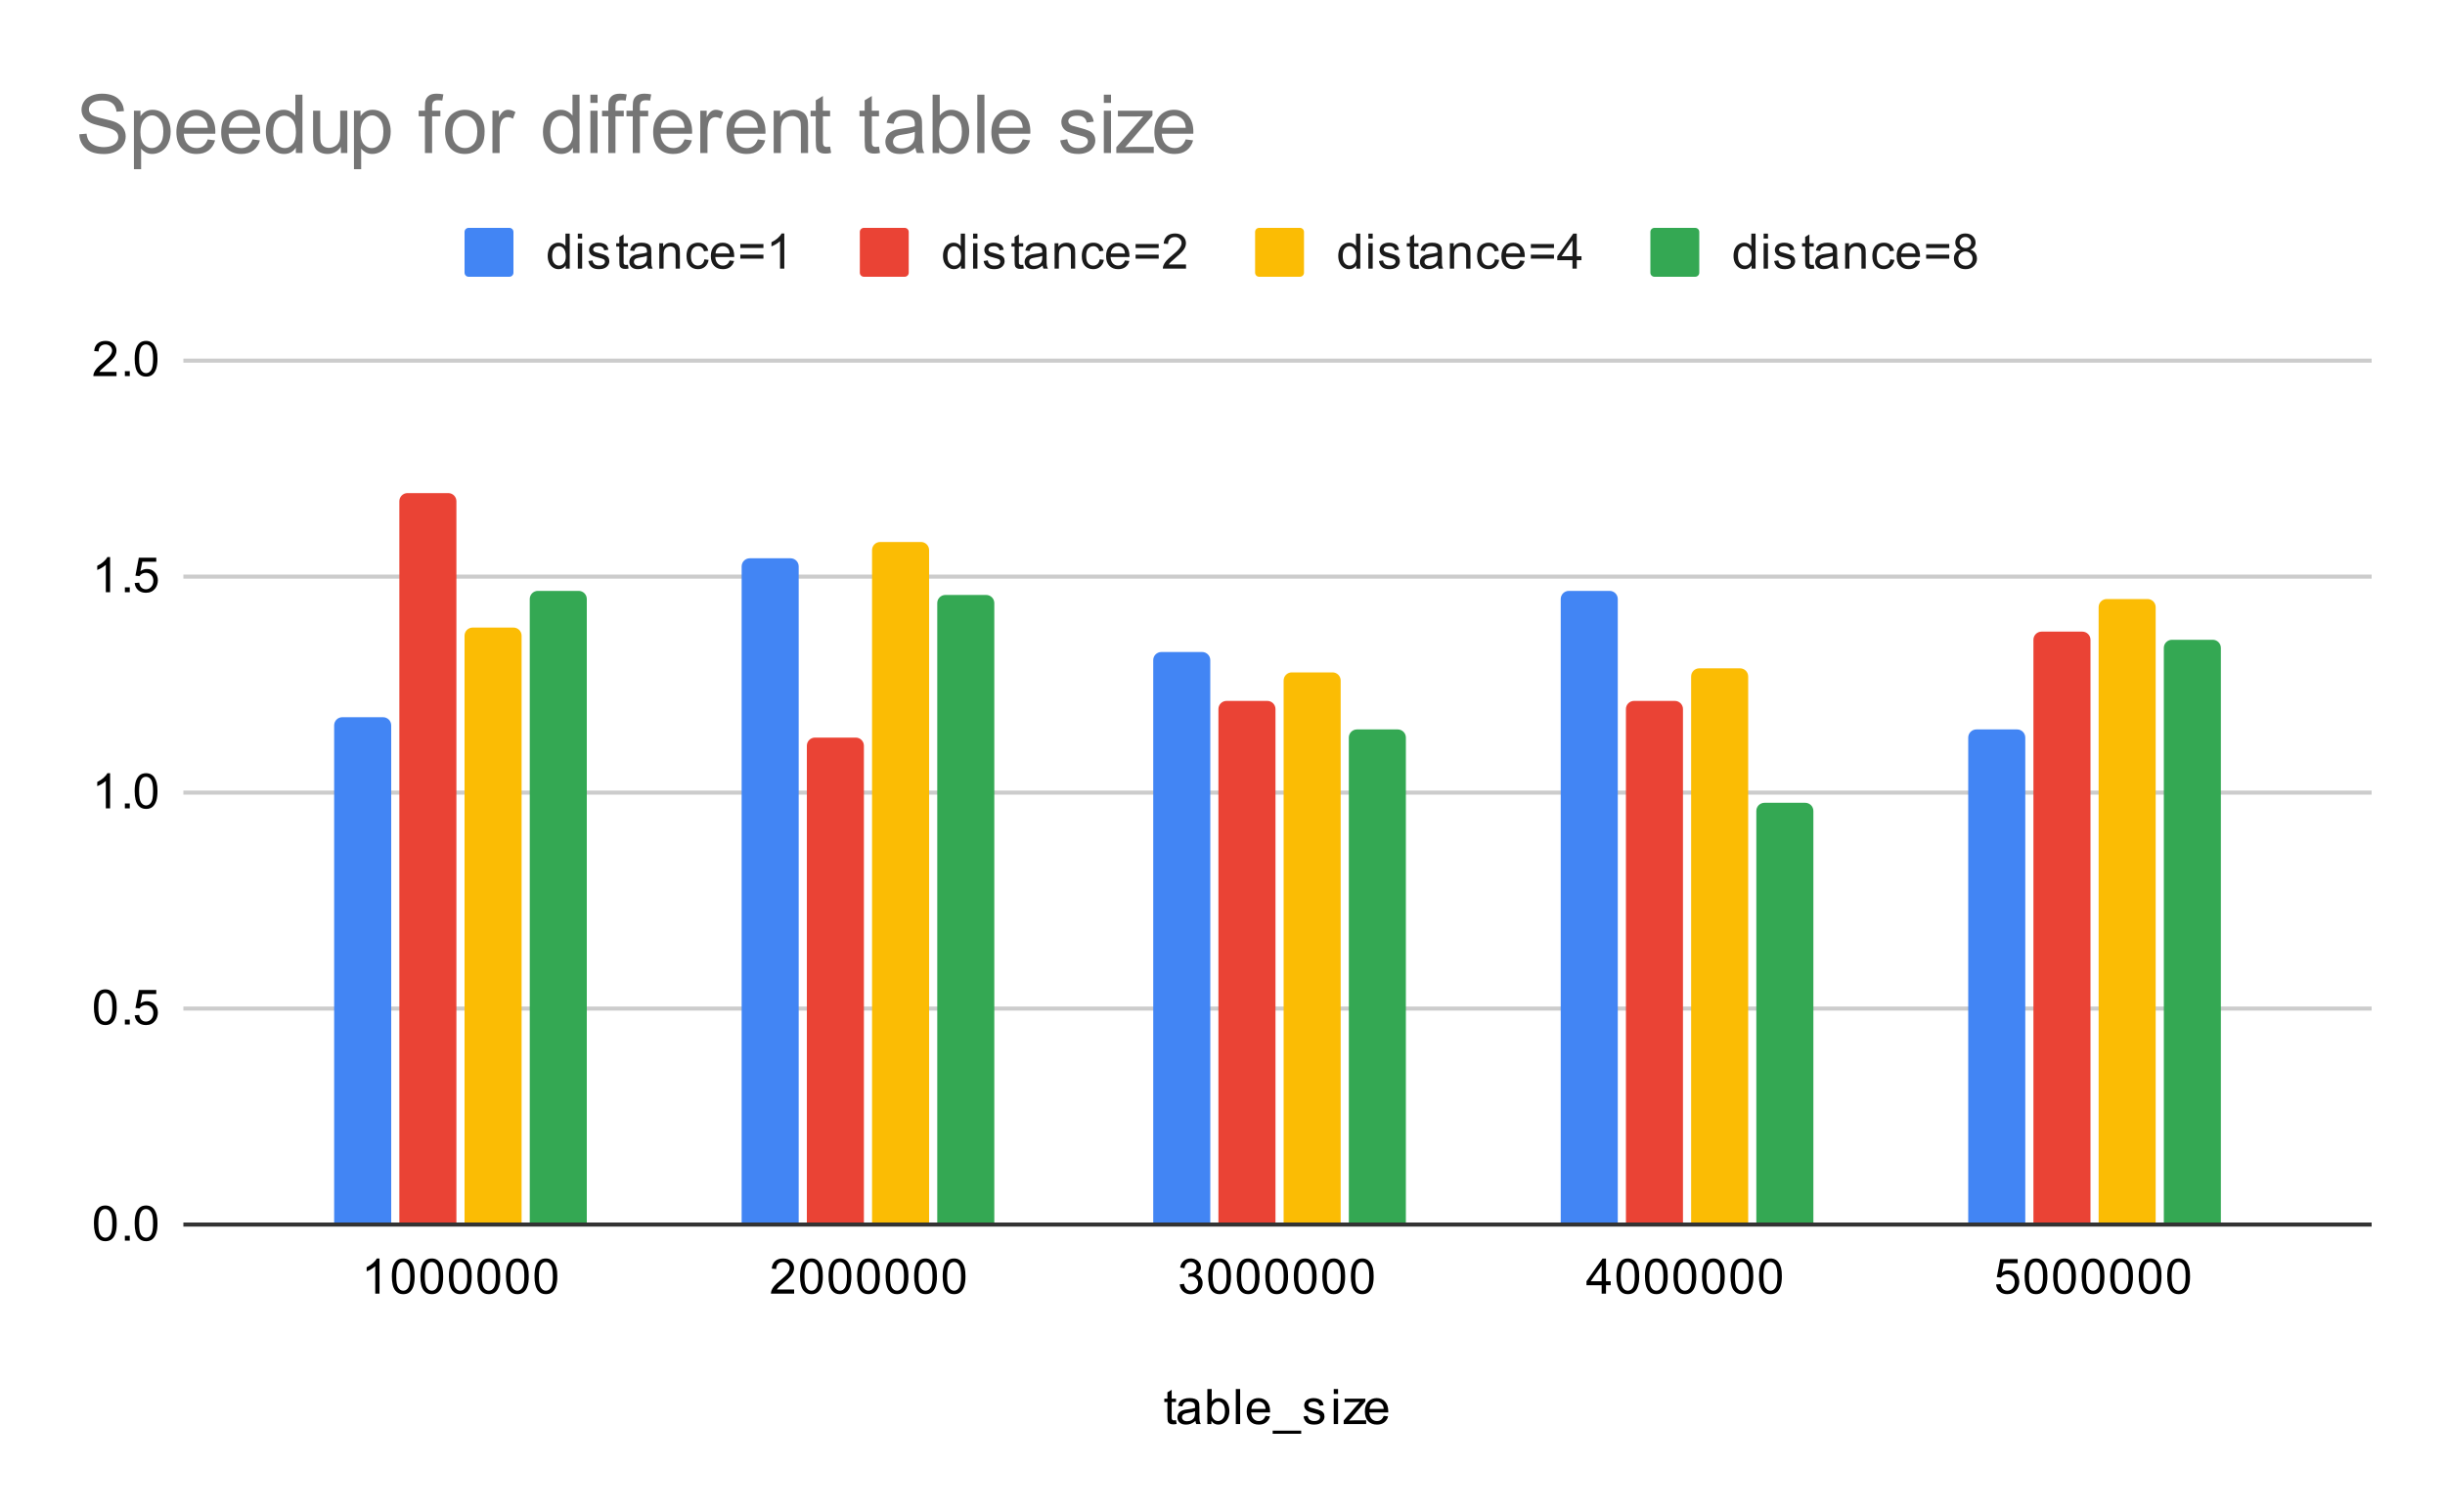 <svg version="1.1" viewBox="0.0 0.0 600.0 371.0" fill="none" stroke="none" stroke-linecap="square" stroke-miterlimit="10" width="600" height="371" xmlns:xlink="http://www.w3.org/1999/xlink" xmlns="http://www.w3.org/2000/svg"><path fill="#ffffff" d="M0 0L600.0 0L600.0 371.0L0 371.0L0 0Z" fill-rule="nonzero"/><path stroke="#333333" stroke-width="1.0" stroke-linecap="butt" d="M45.5 300.5L581.5 300.5" fill-rule="nonzero"/><path stroke="#cccccc" stroke-width="1.0" stroke-linecap="butt" d="M45.5 247.5L581.5 247.5" fill-rule="nonzero"/><path stroke="#cccccc" stroke-width="1.0" stroke-linecap="butt" d="M45.5 194.5L581.5 194.5" fill-rule="nonzero"/><path stroke="#cccccc" stroke-width="1.0" stroke-linecap="butt" d="M45.5 141.5L581.5 141.5" fill-rule="nonzero"/><path stroke="#cccccc" stroke-width="1.0" stroke-linecap="butt" d="M45.5 88.5L581.5 88.5" fill-rule="nonzero"/><clipPath id="id_0"><path d="M45.55 88.283L581.45 88.283L581.45 300.45L45.55 300.45L45.55 88.283Z" clip-rule="nonzero"/></clipPath><path stroke="#000000" stroke-width="2.0" stroke-linecap="butt" stroke-opacity="0.0" clip-path="url(#id_0)" d="M96.0 300.0L82.0 300.0L82.0 178.0C82.0 176.895 82.895 176.0 84.0 176.0L94.0 176.0C95.105 176.0 96.0 176.895 96.0 178.0Z" fill-rule="nonzero"/><path fill="#4285f4" clip-path="url(#id_0)" d="M96.0 300.0L82.0 300.0L82.0 178.0C82.0 176.895 82.895 176.0 84.0 176.0L94.0 176.0C95.105 176.0 96.0 176.895 96.0 178.0Z" fill-rule="nonzero"/><path stroke="#000000" stroke-width="2.0" stroke-linecap="butt" stroke-opacity="0.0" clip-path="url(#id_0)" d="M196.0 300.0L182.0 300.0L182.0 139.0C182.0 137.895 182.895 137.0 184.0 137.0L194.0 137.0C195.105 137.0 196.0 137.895 196.0 139.0Z" fill-rule="nonzero"/><path fill="#4285f4" clip-path="url(#id_0)" d="M196.0 300.0L182.0 300.0L182.0 139.0C182.0 137.895 182.895 137.0 184.0 137.0L194.0 137.0C195.105 137.0 196.0 137.895 196.0 139.0Z" fill-rule="nonzero"/><path stroke="#000000" stroke-width="2.0" stroke-linecap="butt" stroke-opacity="0.0" clip-path="url(#id_0)" d="M297.0 300.0L283.0 300.0L283.0 162.0C283.0 160.895 283.895 160.0 285.0 160.0L295.0 160.0C296.105 160.0 297.0 160.895 297.0 162.0Z" fill-rule="nonzero"/><path fill="#4285f4" clip-path="url(#id_0)" d="M297.0 300.0L283.0 300.0L283.0 162.0C283.0 160.895 283.895 160.0 285.0 160.0L295.0 160.0C296.105 160.0 297.0 160.895 297.0 162.0Z" fill-rule="nonzero"/><path stroke="#000000" stroke-width="2.0" stroke-linecap="butt" stroke-opacity="0.0" clip-path="url(#id_0)" d="M397.0 300.0L383.0 300.0L383.0 147.0C383.0 145.895 383.895 145.0 385.0 145.0L395.0 145.0C396.105 145.0 397.0 145.895 397.0 147.0Z" fill-rule="nonzero"/><path fill="#4285f4" clip-path="url(#id_0)" d="M397.0 300.0L383.0 300.0L383.0 147.0C383.0 145.895 383.895 145.0 385.0 145.0L395.0 145.0C396.105 145.0 397.0 145.895 397.0 147.0Z" fill-rule="nonzero"/><path stroke="#000000" stroke-width="2.0" stroke-linecap="butt" stroke-opacity="0.0" clip-path="url(#id_0)" d="M497.0 300.0L483.0 300.0L483.0 181.0C483.0 179.895 483.895 179.0 485.0 179.0L495.0 179.0C496.105 179.0 497.0 179.895 497.0 181.0Z" fill-rule="nonzero"/><path fill="#4285f4" clip-path="url(#id_0)" d="M497.0 300.0L483.0 300.0L483.0 181.0C483.0 179.895 483.895 179.0 485.0 179.0L495.0 179.0C496.105 179.0 497.0 179.895 497.0 181.0Z" fill-rule="nonzero"/><path stroke="#000000" stroke-width="2.0" stroke-linecap="butt" stroke-opacity="0.0" clip-path="url(#id_0)" d="M112.0 300.0L98.0 300.0L98.0 123.0C98.0 121.895 98.895 121.0 100.0 121.0L110.0 121.0C111.105 121.0 112.0 121.895 112.0 123.0Z" fill-rule="nonzero"/><path fill="#ea4335" clip-path="url(#id_0)" d="M112.0 300.0L98.0 300.0L98.0 123.0C98.0 121.895 98.895 121.0 100.0 121.0L110.0 121.0C111.105 121.0 112.0 121.895 112.0 123.0Z" fill-rule="nonzero"/><path stroke="#000000" stroke-width="2.0" stroke-linecap="butt" stroke-opacity="0.0" clip-path="url(#id_0)" d="M212.0 300.0L198.0 300.0L198.0 183.0C198.0 181.895 198.895 181.0 200.0 181.0L210.0 181.0C211.105 181.0 212.0 181.895 212.0 183.0Z" fill-rule="nonzero"/><path fill="#ea4335" clip-path="url(#id_0)" d="M212.0 300.0L198.0 300.0L198.0 183.0C198.0 181.895 198.895 181.0 200.0 181.0L210.0 181.0C211.105 181.0 212.0 181.895 212.0 183.0Z" fill-rule="nonzero"/><path stroke="#000000" stroke-width="2.0" stroke-linecap="butt" stroke-opacity="0.0" clip-path="url(#id_0)" d="M313.0 300.0L299.0 300.0L299.0 174.0C299.0 172.895 299.895 172.0 301.0 172.0L311.0 172.0C312.105 172.0 313.0 172.895 313.0 174.0Z" fill-rule="nonzero"/><path fill="#ea4335" clip-path="url(#id_0)" d="M313.0 300.0L299.0 300.0L299.0 174.0C299.0 172.895 299.895 172.0 301.0 172.0L311.0 172.0C312.105 172.0 313.0 172.895 313.0 174.0Z" fill-rule="nonzero"/><path stroke="#000000" stroke-width="2.0" stroke-linecap="butt" stroke-opacity="0.0" clip-path="url(#id_0)" d="M413.0 300.0L399.0 300.0L399.0 174.0C399.0 172.895 399.895 172.0 401.0 172.0L411.0 172.0C412.105 172.0 413.0 172.895 413.0 174.0Z" fill-rule="nonzero"/><path fill="#ea4335" clip-path="url(#id_0)" d="M413.0 300.0L399.0 300.0L399.0 174.0C399.0 172.895 399.895 172.0 401.0 172.0L411.0 172.0C412.105 172.0 413.0 172.895 413.0 174.0Z" fill-rule="nonzero"/><path stroke="#000000" stroke-width="2.0" stroke-linecap="butt" stroke-opacity="0.0" clip-path="url(#id_0)" d="M513.0 300.0L499.0 300.0L499.0 157.0C499.0 155.895 499.895 155.0 501.0 155.0L511.0 155.0C512.105 155.0 513.0 155.895 513.0 157.0Z" fill-rule="nonzero"/><path fill="#ea4335" clip-path="url(#id_0)" d="M513.0 300.0L499.0 300.0L499.0 157.0C499.0 155.895 499.895 155.0 501.0 155.0L511.0 155.0C512.105 155.0 513.0 155.895 513.0 157.0Z" fill-rule="nonzero"/><path stroke="#000000" stroke-width="2.0" stroke-linecap="butt" stroke-opacity="0.0" clip-path="url(#id_0)" d="M128.0 300.0L114.0 300.0L114.0 156.0C114.0 154.895 114.895 154.0 116.0 154.0L126.0 154.0C127.105 154.0 128.0 154.895 128.0 156.0Z" fill-rule="nonzero"/><path fill="#fbbc04" clip-path="url(#id_0)" d="M128.0 300.0L114.0 300.0L114.0 156.0C114.0 154.895 114.895 154.0 116.0 154.0L126.0 154.0C127.105 154.0 128.0 154.895 128.0 156.0Z" fill-rule="nonzero"/><path stroke="#000000" stroke-width="2.0" stroke-linecap="butt" stroke-opacity="0.0" clip-path="url(#id_0)" d="M228.0 300.0L214.0 300.0L214.0 135.0C214.0 133.895 214.895 133.0 216.0 133.0L226.0 133.0C227.105 133.0 228.0 133.895 228.0 135.0Z" fill-rule="nonzero"/><path fill="#fbbc04" clip-path="url(#id_0)" d="M228.0 300.0L214.0 300.0L214.0 135.0C214.0 133.895 214.895 133.0 216.0 133.0L226.0 133.0C227.105 133.0 228.0 133.895 228.0 135.0Z" fill-rule="nonzero"/><path stroke="#000000" stroke-width="2.0" stroke-linecap="butt" stroke-opacity="0.0" clip-path="url(#id_0)" d="M329.0 300.0L315.0 300.0L315.0 167.0C315.0 165.895 315.895 165.0 317.0 165.0L327.0 165.0C328.105 165.0 329.0 165.895 329.0 167.0Z" fill-rule="nonzero"/><path fill="#fbbc04" clip-path="url(#id_0)" d="M329.0 300.0L315.0 300.0L315.0 167.0C315.0 165.895 315.895 165.0 317.0 165.0L327.0 165.0C328.105 165.0 329.0 165.895 329.0 167.0Z" fill-rule="nonzero"/><path stroke="#000000" stroke-width="2.0" stroke-linecap="butt" stroke-opacity="0.0" clip-path="url(#id_0)" d="M429.0 300.0L415.0 300.0L415.0 166.0C415.0 164.895 415.895 164.0 417.0 164.0L427.0 164.0C428.105 164.0 429.0 164.895 429.0 166.0Z" fill-rule="nonzero"/><path fill="#fbbc04" clip-path="url(#id_0)" d="M429.0 300.0L415.0 300.0L415.0 166.0C415.0 164.895 415.895 164.0 417.0 164.0L427.0 164.0C428.105 164.0 429.0 164.895 429.0 166.0Z" fill-rule="nonzero"/><path stroke="#000000" stroke-width="2.0" stroke-linecap="butt" stroke-opacity="0.0" clip-path="url(#id_0)" d="M529.0 300.0L515.0 300.0L515.0 149.0C515.0 147.895 515.895 147.0 517.0 147.0L527.0 147.0C528.105 147.0 529.0 147.895 529.0 149.0Z" fill-rule="nonzero"/><path fill="#fbbc04" clip-path="url(#id_0)" d="M529.0 300.0L515.0 300.0L515.0 149.0C515.0 147.895 515.895 147.0 517.0 147.0L527.0 147.0C528.105 147.0 529.0 147.895 529.0 149.0Z" fill-rule="nonzero"/><path stroke="#000000" stroke-width="2.0" stroke-linecap="butt" stroke-opacity="0.0" clip-path="url(#id_0)" d="M144.0 300.0L130.0 300.0L130.0 147.0C130.0 145.895 130.895 145.0 132.0 145.0L142.0 145.0C143.105 145.0 144.0 145.895 144.0 147.0Z" fill-rule="nonzero"/><path fill="#34a853" clip-path="url(#id_0)" d="M144.0 300.0L130.0 300.0L130.0 147.0C130.0 145.895 130.895 145.0 132.0 145.0L142.0 145.0C143.105 145.0 144.0 145.895 144.0 147.0Z" fill-rule="nonzero"/><path stroke="#000000" stroke-width="2.0" stroke-linecap="butt" stroke-opacity="0.0" clip-path="url(#id_0)" d="M244.0 300.0L230.0 300.0L230.0 148.0C230.0 146.895 230.895 146.0 232.0 146.0L242.0 146.0C243.105 146.0 244.0 146.895 244.0 148.0Z" fill-rule="nonzero"/><path fill="#34a853" clip-path="url(#id_0)" d="M244.0 300.0L230.0 300.0L230.0 148.0C230.0 146.895 230.895 146.0 232.0 146.0L242.0 146.0C243.105 146.0 244.0 146.895 244.0 148.0Z" fill-rule="nonzero"/><path stroke="#000000" stroke-width="2.0" stroke-linecap="butt" stroke-opacity="0.0" clip-path="url(#id_0)" d="M345.0 300.0L331.0 300.0L331.0 181.0C331.0 179.895 331.895 179.0 333.0 179.0L343.0 179.0C344.105 179.0 345.0 179.895 345.0 181.0Z" fill-rule="nonzero"/><path fill="#34a853" clip-path="url(#id_0)" d="M345.0 300.0L331.0 300.0L331.0 181.0C331.0 179.895 331.895 179.0 333.0 179.0L343.0 179.0C344.105 179.0 345.0 179.895 345.0 181.0Z" fill-rule="nonzero"/><path stroke="#000000" stroke-width="2.0" stroke-linecap="butt" stroke-opacity="0.0" clip-path="url(#id_0)" d="M445.0 300.0L431.0 300.0L431.0 199.0C431.0 197.895 431.895 197.0 433.0 197.0L443.0 197.0C444.105 197.0 445.0 197.895 445.0 199.0Z" fill-rule="nonzero"/><path fill="#34a853" clip-path="url(#id_0)" d="M445.0 300.0L431.0 300.0L431.0 199.0C431.0 197.895 431.895 197.0 433.0 197.0L443.0 197.0C444.105 197.0 445.0 197.895 445.0 199.0Z" fill-rule="nonzero"/><path stroke="#000000" stroke-width="2.0" stroke-linecap="butt" stroke-opacity="0.0" clip-path="url(#id_0)" d="M545.0 300.0L531.0 300.0L531.0 159.0C531.0 157.895 531.895 157.0 533.0 157.0L543.0 157.0C544.105 157.0 545.0 157.895 545.0 159.0Z" fill-rule="nonzero"/><path fill="#34a853" clip-path="url(#id_0)" d="M545.0 300.0L531.0 300.0L531.0 159.0C531.0 157.895 531.895 157.0 533.0 157.0L543.0 157.0C544.105 157.0 545.0 157.895 545.0 159.0Z" fill-rule="nonzero"/><path fill="#000000" d="M288.594 348.512L288.75 349.434Q288.297 349.528 287.953 349.528Q287.375 349.528 287.062 349.356Q286.75 349.169 286.609 348.872Q286.484 348.575 286.484 347.622L286.484 344.044L285.719 344.044L285.719 343.231L286.484 343.231L286.484 341.684L287.531 341.059L287.531 343.231L288.594 343.231L288.594 344.044L287.531 344.044L287.531 347.684Q287.531 348.137 287.578 348.262Q287.641 348.387 287.766 348.466Q287.891 348.544 288.125 348.544Q288.312 348.544 288.594 348.512ZM293.359 348.684Q292.766 349.184 292.219 349.387Q291.688 349.591 291.062 349.591Q290.031 349.591 289.484 349.091Q288.938 348.591 288.938 347.809Q288.938 347.356 289.141 346.981Q289.344 346.591 289.688 346.372Q290.031 346.137 290.453 346.028Q290.75 345.934 291.391 345.856Q292.656 345.716 293.266 345.497Q293.266 345.278 293.266 345.231Q293.266 344.575 292.969 344.309Q292.562 343.966 291.766 343.966Q291.031 343.966 290.672 344.231Q290.312 344.481 290.141 345.137L289.109 344.997Q289.25 344.341 289.578 343.934Q289.906 343.528 290.516 343.309Q291.125 343.091 291.922 343.091Q292.719 343.091 293.219 343.278Q293.719 343.466 293.953 343.747Q294.188 344.028 294.281 344.466Q294.328 344.731 294.328 345.434L294.328 346.841Q294.328 348.309 294.391 348.7Q294.469 349.091 294.672 349.45L293.562 349.45Q293.406 349.122 293.359 348.684ZM293.266 346.325Q292.688 346.559 291.547 346.731Q290.891 346.825 290.625 346.95Q290.359 347.059 290.203 347.278Q290.062 347.497 290.062 347.778Q290.062 348.2 290.375 348.481Q290.703 348.762 291.312 348.762Q291.922 348.762 292.391 348.497Q292.875 348.231 293.094 347.762Q293.266 347.403 293.266 346.716L293.266 346.325ZM297.266 349.45L296.281 349.45L296.281 340.856L297.344 340.856L297.344 343.919Q298.016 343.091 299.047 343.091Q299.625 343.091 300.125 343.325Q300.641 343.544 300.969 343.966Q301.312 344.387 301.5 344.981Q301.688 345.575 301.688 346.247Q301.688 347.841 300.891 348.716Q300.094 349.591 299.0 349.591Q297.891 349.591 297.266 348.669L297.266 349.45ZM297.25 346.294Q297.25 347.403 297.562 347.903Q298.062 348.716 298.906 348.716Q299.594 348.716 300.094 348.122Q300.609 347.528 300.609 346.325Q300.609 345.106 300.125 344.528Q299.641 343.95 298.953 343.95Q298.266 343.95 297.75 344.559Q297.25 345.153 297.25 346.294ZM303.266 349.45L303.266 340.856L304.328 340.856L304.328 349.45L303.266 349.45ZM310.547 347.45L311.641 347.575Q311.391 348.528 310.688 349.059Q309.984 349.591 308.906 349.591Q307.547 349.591 306.734 348.747Q305.938 347.903 305.938 346.387Q305.938 344.825 306.75 343.966Q307.562 343.091 308.844 343.091Q310.094 343.091 310.875 343.934Q311.672 344.778 311.672 346.325Q311.672 346.419 311.672 346.606L307.031 346.606Q307.094 347.637 307.609 348.184Q308.125 348.716 308.906 348.716Q309.484 348.716 309.891 348.419Q310.312 348.106 310.547 347.45ZM307.094 345.747L310.562 345.747Q310.5 344.95 310.172 344.559Q309.656 343.95 308.859 343.95Q308.125 343.95 307.625 344.434Q307.141 344.919 307.094 345.747ZM312.312 351.841L312.312 351.075L319.312 351.075L319.312 351.841L312.312 351.841ZM319.875 347.591L320.906 347.434Q321.0 348.059 321.391 348.387Q321.797 348.716 322.531 348.716Q323.25 348.716 323.594 348.434Q323.953 348.137 323.953 347.731Q323.953 347.372 323.641 347.169Q323.422 347.028 322.562 346.809Q321.406 346.512 320.953 346.309Q320.516 346.091 320.281 345.716Q320.047 345.341 320.047 344.872Q320.047 344.466 320.234 344.106Q320.422 343.747 320.75 343.512Q321.0 343.341 321.422 343.216Q321.844 343.091 322.344 343.091Q323.062 343.091 323.609 343.309Q324.172 343.512 324.438 343.872Q324.703 344.231 324.797 344.825L323.766 344.966Q323.703 344.497 323.359 344.231Q323.031 343.95 322.406 343.95Q321.688 343.95 321.375 344.2Q321.062 344.434 321.062 344.762Q321.062 344.966 321.188 345.122Q321.328 345.294 321.594 345.403Q321.75 345.466 322.531 345.669Q323.656 345.981 324.094 346.169Q324.531 346.356 324.781 346.716Q325.031 347.075 325.031 347.622Q325.031 348.153 324.719 348.622Q324.422 349.075 323.844 349.341Q323.266 349.591 322.531 349.591Q321.312 349.591 320.672 349.091Q320.047 348.575 319.875 347.591ZM327.297 342.075L327.297 340.856L328.359 340.856L328.359 342.075L327.297 342.075ZM327.297 349.45L327.297 343.231L328.359 343.231L328.359 349.45L327.297 349.45ZM329.734 349.45L329.734 348.591L333.703 344.044Q333.016 344.075 332.5 344.075L329.969 344.075L329.969 343.231L335.062 343.231L335.062 343.919L331.688 347.872L331.031 348.591Q331.75 348.544 332.359 348.544L335.25 348.544L335.25 349.45L329.734 349.45ZM339.547 347.45L340.641 347.575Q340.391 348.528 339.688 349.059Q338.984 349.591 337.906 349.591Q336.547 349.591 335.734 348.747Q334.938 347.903 334.938 346.387Q334.938 344.825 335.75 343.966Q336.562 343.091 337.844 343.091Q339.094 343.091 339.875 343.934Q340.672 344.778 340.672 346.325Q340.672 346.419 340.672 346.606L336.031 346.606Q336.094 347.637 336.609 348.184Q337.125 348.716 337.906 348.716Q338.484 348.716 338.891 348.419Q339.312 348.106 339.547 347.45ZM336.094 345.747L339.562 345.747Q339.5 344.95 339.172 344.559Q338.656 343.95 337.859 343.95Q337.125 343.95 336.625 344.434Q336.141 344.919 336.094 345.747Z" fill-rule="nonzero"/><path fill="#000000" d="M23.05 300.216Q23.05 298.684 23.363 297.762Q23.675 296.825 24.284 296.325Q24.909 295.825 25.847 295.825Q26.534 295.825 27.05 296.106Q27.581 296.387 27.925 296.919Q28.269 297.434 28.456 298.184Q28.644 298.934 28.644 300.216Q28.644 301.731 28.331 302.653Q28.034 303.575 27.409 304.091Q26.8 304.591 25.847 304.591Q24.613 304.591 23.894 303.7Q23.05 302.637 23.05 300.216ZM24.128 300.216Q24.128 302.325 24.628 303.028Q25.128 303.731 25.847 303.731Q26.581 303.731 27.066 303.028Q27.566 302.325 27.566 300.216Q27.566 298.091 27.066 297.403Q26.581 296.7 25.831 296.7Q25.113 296.7 24.675 297.309Q24.128 298.091 24.128 300.216ZM30.644 304.45L30.644 303.247L31.847 303.247L31.847 304.45L30.644 304.45ZM33.05 300.216Q33.05 298.684 33.362 297.762Q33.675 296.825 34.284 296.325Q34.909 295.825 35.847 295.825Q36.534 295.825 37.05 296.106Q37.581 296.387 37.925 296.919Q38.269 297.434 38.456 298.184Q38.644 298.934 38.644 300.216Q38.644 301.731 38.331 302.653Q38.034 303.575 37.409 304.091Q36.8 304.591 35.847 304.591Q34.612 304.591 33.894 303.7Q33.05 302.637 33.05 300.216ZM34.128 300.216Q34.128 302.325 34.628 303.028Q35.128 303.731 35.847 303.731Q36.581 303.731 37.066 303.028Q37.566 302.325 37.566 300.216Q37.566 298.091 37.066 297.403Q36.581 296.7 35.831 296.7Q35.112 296.7 34.675 297.309Q34.128 298.091 34.128 300.216Z" fill-rule="nonzero"/><path fill="#000000" d="M23.05 247.174Q23.05 245.643 23.363 244.721Q23.675 243.783 24.284 243.283Q24.909 242.783 25.847 242.783Q26.534 242.783 27.05 243.065Q27.581 243.346 27.925 243.877Q28.269 244.393 28.456 245.143Q28.644 245.893 28.644 247.174Q28.644 248.69 28.331 249.611Q28.034 250.533 27.409 251.049Q26.8 251.549 25.847 251.549Q24.613 251.549 23.894 250.658Q23.05 249.596 23.05 247.174ZM24.128 247.174Q24.128 249.283 24.628 249.986Q25.128 250.69 25.847 250.69Q26.581 250.69 27.066 249.986Q27.566 249.283 27.566 247.174Q27.566 245.049 27.066 244.361Q26.581 243.658 25.831 243.658Q25.113 243.658 24.675 244.268Q24.128 245.049 24.128 247.174ZM30.644 251.408L30.644 250.205L31.847 250.205L31.847 251.408L30.644 251.408ZM33.05 249.158L34.159 249.065Q34.284 249.877 34.722 250.283Q35.175 250.69 35.816 250.69Q36.566 250.69 37.097 250.111Q37.628 249.533 37.628 248.596Q37.628 247.69 37.112 247.174Q36.612 246.643 35.784 246.643Q35.284 246.643 34.862 246.877Q34.456 247.111 34.222 247.471L33.237 247.346L34.066 242.94L38.347 242.94L38.347 243.94L34.909 243.94L34.456 246.252Q35.222 245.705 36.066 245.705Q37.191 245.705 37.956 246.486Q38.737 247.268 38.737 248.502Q38.737 249.658 38.066 250.518Q37.237 251.549 35.816 251.549Q34.644 251.549 33.894 250.893Q33.159 250.236 33.05 249.158Z" fill-rule="nonzero"/><path fill="#000000" d="M27.019 198.367L25.972 198.367L25.972 191.648Q25.581 192.007 24.956 192.382Q24.347 192.742 23.863 192.914L23.863 191.898Q24.738 191.476 25.394 190.898Q26.066 190.304 26.347 189.742L27.019 189.742L27.019 198.367ZM30.644 198.367L30.644 197.164L31.847 197.164L31.847 198.367L30.644 198.367ZM33.05 194.132Q33.05 192.601 33.362 191.679Q33.675 190.742 34.284 190.242Q34.909 189.742 35.847 189.742Q36.534 189.742 37.05 190.023Q37.581 190.304 37.925 190.835Q38.269 191.351 38.456 192.101Q38.644 192.851 38.644 194.132Q38.644 195.648 38.331 196.57Q38.034 197.492 37.409 198.007Q36.8 198.507 35.847 198.507Q34.612 198.507 33.894 197.617Q33.05 196.554 33.05 194.132ZM34.128 194.132Q34.128 196.242 34.628 196.945Q35.128 197.648 35.847 197.648Q36.581 197.648 37.066 196.945Q37.566 196.242 37.566 194.132Q37.566 192.007 37.066 191.32Q36.581 190.617 35.831 190.617Q35.112 190.617 34.675 191.226Q34.128 192.007 34.128 194.132Z" fill-rule="nonzero"/><path fill="#000000" d="M27.019 145.325L25.972 145.325L25.972 138.606Q25.581 138.966 24.956 139.341Q24.347 139.7 23.863 139.872L23.863 138.856Q24.738 138.434 25.394 137.856Q26.066 137.262 26.347 136.7L27.019 136.7L27.019 145.325ZM30.644 145.325L30.644 144.122L31.847 144.122L31.847 145.325L30.644 145.325ZM33.05 143.075L34.159 142.981Q34.284 143.794 34.722 144.2Q35.175 144.606 35.816 144.606Q36.566 144.606 37.097 144.028Q37.628 143.45 37.628 142.512Q37.628 141.606 37.112 141.091Q36.612 140.559 35.784 140.559Q35.284 140.559 34.862 140.794Q34.456 141.028 34.222 141.387L33.237 141.262L34.066 136.856L38.347 136.856L38.347 137.856L34.909 137.856L34.456 140.169Q35.222 139.622 36.066 139.622Q37.191 139.622 37.956 140.403Q38.737 141.184 38.737 142.419Q38.737 143.575 38.066 144.434Q37.237 145.466 35.816 145.466Q34.644 145.466 33.894 144.809Q33.159 144.153 33.05 143.075Z" fill-rule="nonzero"/><path fill="#000000" d="M28.597 91.268L28.597 92.283L22.909 92.283Q22.909 91.908 23.034 91.549Q23.253 90.971 23.722 90.408Q24.206 89.846 25.113 89.111Q26.519 87.955 27.003 87.283Q27.503 86.611 27.503 86.018Q27.503 85.393 27.05 84.971Q26.597 84.533 25.878 84.533Q25.113 84.533 24.659 84.986Q24.206 85.44 24.191 86.252L23.113 86.143Q23.222 84.924 23.941 84.299Q24.675 83.658 25.909 83.658Q27.144 83.658 27.863 84.346Q28.581 85.033 28.581 86.049Q28.581 86.565 28.363 87.065Q28.159 87.549 27.659 88.111Q27.175 88.658 26.05 89.611Q25.097 90.408 24.816 90.705Q24.55 90.986 24.378 91.268L28.597 91.268ZM30.644 92.283L30.644 91.08L31.847 91.08L31.847 92.283L30.644 92.283ZM33.05 88.049Q33.05 86.518 33.362 85.596Q33.675 84.658 34.284 84.158Q34.909 83.658 35.847 83.658Q36.534 83.658 37.05 83.94Q37.581 84.221 37.925 84.752Q38.269 85.268 38.456 86.018Q38.644 86.768 38.644 88.049Q38.644 89.565 38.331 90.486Q38.034 91.408 37.409 91.924Q36.8 92.424 35.847 92.424Q34.612 92.424 33.894 91.533Q33.05 90.471 33.05 88.049ZM34.128 88.049Q34.128 90.158 34.628 90.861Q35.128 91.565 35.847 91.565Q36.581 91.565 37.066 90.861Q37.566 90.158 37.566 88.049Q37.566 85.924 37.066 85.236Q36.581 84.533 35.831 84.533Q35.112 84.533 34.675 85.143Q34.128 85.924 34.128 88.049Z" fill-rule="nonzero"/><path fill="#000000" d="M93.132 317.45L92.085 317.45L92.085 310.731Q91.695 311.091 91.07 311.466Q90.46 311.825 89.976 311.997L89.976 310.981Q90.851 310.559 91.507 309.981Q92.179 309.387 92.46 308.825L93.132 308.825L93.132 317.45ZM96.164 313.216Q96.164 311.684 96.476 310.762Q96.789 309.825 97.398 309.325Q98.023 308.825 98.96 308.825Q99.648 308.825 100.164 309.106Q100.695 309.387 101.039 309.919Q101.382 310.434 101.57 311.184Q101.757 311.934 101.757 313.216Q101.757 314.731 101.445 315.653Q101.148 316.575 100.523 317.091Q99.914 317.591 98.96 317.591Q97.726 317.591 97.007 316.7Q96.164 315.637 96.164 313.216ZM97.242 313.216Q97.242 315.325 97.742 316.028Q98.242 316.731 98.96 316.731Q99.695 316.731 100.179 316.028Q100.679 315.325 100.679 313.216Q100.679 311.091 100.179 310.403Q99.695 309.7 98.945 309.7Q98.226 309.7 97.789 310.309Q97.242 311.091 97.242 313.216ZM103.164 313.216Q103.164 311.684 103.476 310.762Q103.789 309.825 104.398 309.325Q105.023 308.825 105.96 308.825Q106.648 308.825 107.164 309.106Q107.695 309.387 108.039 309.919Q108.382 310.434 108.57 311.184Q108.757 311.934 108.757 313.216Q108.757 314.731 108.445 315.653Q108.148 316.575 107.523 317.091Q106.914 317.591 105.96 317.591Q104.726 317.591 104.007 316.7Q103.164 315.637 103.164 313.216ZM104.242 313.216Q104.242 315.325 104.742 316.028Q105.242 316.731 105.96 316.731Q106.695 316.731 107.179 316.028Q107.679 315.325 107.679 313.216Q107.679 311.091 107.179 310.403Q106.695 309.7 105.945 309.7Q105.226 309.7 104.789 310.309Q104.242 311.091 104.242 313.216ZM110.164 313.216Q110.164 311.684 110.476 310.762Q110.789 309.825 111.398 309.325Q112.023 308.825 112.96 308.825Q113.648 308.825 114.164 309.106Q114.695 309.387 115.039 309.919Q115.382 310.434 115.57 311.184Q115.757 311.934 115.757 313.216Q115.757 314.731 115.445 315.653Q115.148 316.575 114.523 317.091Q113.914 317.591 112.96 317.591Q111.726 317.591 111.007 316.7Q110.164 315.637 110.164 313.216ZM111.242 313.216Q111.242 315.325 111.742 316.028Q112.242 316.731 112.96 316.731Q113.695 316.731 114.179 316.028Q114.679 315.325 114.679 313.216Q114.679 311.091 114.179 310.403Q113.695 309.7 112.945 309.7Q112.226 309.7 111.789 310.309Q111.242 311.091 111.242 313.216ZM117.164 313.216Q117.164 311.684 117.476 310.762Q117.789 309.825 118.398 309.325Q119.023 308.825 119.96 308.825Q120.648 308.825 121.164 309.106Q121.695 309.387 122.039 309.919Q122.382 310.434 122.57 311.184Q122.757 311.934 122.757 313.216Q122.757 314.731 122.445 315.653Q122.148 316.575 121.523 317.091Q120.914 317.591 119.96 317.591Q118.726 317.591 118.007 316.7Q117.164 315.637 117.164 313.216ZM118.242 313.216Q118.242 315.325 118.742 316.028Q119.242 316.731 119.96 316.731Q120.695 316.731 121.179 316.028Q121.679 315.325 121.679 313.216Q121.679 311.091 121.179 310.403Q120.695 309.7 119.945 309.7Q119.226 309.7 118.789 310.309Q118.242 311.091 118.242 313.216ZM124.164 313.216Q124.164 311.684 124.476 310.762Q124.789 309.825 125.398 309.325Q126.023 308.825 126.96 308.825Q127.648 308.825 128.164 309.106Q128.695 309.387 129.039 309.919Q129.382 310.434 129.57 311.184Q129.757 311.934 129.757 313.216Q129.757 314.731 129.445 315.653Q129.148 316.575 128.523 317.091Q127.914 317.591 126.96 317.591Q125.726 317.591 125.007 316.7Q124.164 315.637 124.164 313.216ZM125.242 313.216Q125.242 315.325 125.742 316.028Q126.242 316.731 126.96 316.731Q127.695 316.731 128.179 316.028Q128.679 315.325 128.679 313.216Q128.679 311.091 128.179 310.403Q127.695 309.7 126.945 309.7Q126.226 309.7 125.789 310.309Q125.242 311.091 125.242 313.216ZM131.164 313.216Q131.164 311.684 131.476 310.762Q131.789 309.825 132.398 309.325Q133.023 308.825 133.96 308.825Q134.648 308.825 135.164 309.106Q135.695 309.387 136.039 309.919Q136.382 310.434 136.57 311.184Q136.757 311.934 136.757 313.216Q136.757 314.731 136.445 315.653Q136.148 316.575 135.523 317.091Q134.914 317.591 133.96 317.591Q132.726 317.591 132.007 316.7Q131.164 315.637 131.164 313.216ZM132.242 313.216Q132.242 315.325 132.742 316.028Q133.242 316.731 133.96 316.731Q134.695 316.731 135.179 316.028Q135.679 315.325 135.679 313.216Q135.679 311.091 135.179 310.403Q134.695 309.7 133.945 309.7Q133.226 309.7 132.789 310.309Q132.242 311.091 132.242 313.216Z" fill-rule="nonzero"/><path fill="#000000" d="M194.879 316.434L194.879 317.45L189.191 317.45Q189.191 317.075 189.316 316.716Q189.535 316.137 190.004 315.575Q190.488 315.012 191.394 314.278Q192.801 313.122 193.285 312.45Q193.785 311.778 193.785 311.184Q193.785 310.559 193.332 310.137Q192.879 309.7 192.16 309.7Q191.394 309.7 190.941 310.153Q190.488 310.606 190.472 311.419L189.394 311.309Q189.504 310.091 190.222 309.466Q190.957 308.825 192.191 308.825Q193.426 308.825 194.144 309.512Q194.863 310.2 194.863 311.216Q194.863 311.731 194.644 312.231Q194.441 312.716 193.941 313.278Q193.457 313.825 192.332 314.778Q191.379 315.575 191.097 315.872Q190.832 316.153 190.66 316.434L194.879 316.434ZM196.332 313.216Q196.332 311.684 196.644 310.762Q196.957 309.825 197.566 309.325Q198.191 308.825 199.129 308.825Q199.816 308.825 200.332 309.106Q200.863 309.387 201.207 309.919Q201.551 310.434 201.738 311.184Q201.926 311.934 201.926 313.216Q201.926 314.731 201.613 315.653Q201.316 316.575 200.691 317.091Q200.082 317.591 199.129 317.591Q197.894 317.591 197.176 316.7Q196.332 315.637 196.332 313.216ZM197.41 313.216Q197.41 315.325 197.91 316.028Q198.41 316.731 199.129 316.731Q199.863 316.731 200.347 316.028Q200.847 315.325 200.847 313.216Q200.847 311.091 200.347 310.403Q199.863 309.7 199.113 309.7Q198.394 309.7 197.957 310.309Q197.41 311.091 197.41 313.216ZM203.332 313.216Q203.332 311.684 203.644 310.762Q203.957 309.825 204.566 309.325Q205.191 308.825 206.129 308.825Q206.816 308.825 207.332 309.106Q207.863 309.387 208.207 309.919Q208.551 310.434 208.738 311.184Q208.926 311.934 208.926 313.216Q208.926 314.731 208.613 315.653Q208.316 316.575 207.691 317.091Q207.082 317.591 206.129 317.591Q204.894 317.591 204.176 316.7Q203.332 315.637 203.332 313.216ZM204.41 313.216Q204.41 315.325 204.91 316.028Q205.41 316.731 206.129 316.731Q206.863 316.731 207.347 316.028Q207.847 315.325 207.847 313.216Q207.847 311.091 207.347 310.403Q206.863 309.7 206.113 309.7Q205.394 309.7 204.957 310.309Q204.41 311.091 204.41 313.216ZM210.332 313.216Q210.332 311.684 210.644 310.762Q210.957 309.825 211.566 309.325Q212.191 308.825 213.129 308.825Q213.816 308.825 214.332 309.106Q214.863 309.387 215.207 309.919Q215.551 310.434 215.738 311.184Q215.926 311.934 215.926 313.216Q215.926 314.731 215.613 315.653Q215.316 316.575 214.691 317.091Q214.082 317.591 213.129 317.591Q211.894 317.591 211.176 316.7Q210.332 315.637 210.332 313.216ZM211.41 313.216Q211.41 315.325 211.91 316.028Q212.41 316.731 213.129 316.731Q213.863 316.731 214.347 316.028Q214.847 315.325 214.847 313.216Q214.847 311.091 214.347 310.403Q213.863 309.7 213.113 309.7Q212.394 309.7 211.957 310.309Q211.41 311.091 211.41 313.216ZM217.332 313.216Q217.332 311.684 217.644 310.762Q217.957 309.825 218.566 309.325Q219.191 308.825 220.129 308.825Q220.816 308.825 221.332 309.106Q221.863 309.387 222.207 309.919Q222.551 310.434 222.738 311.184Q222.926 311.934 222.926 313.216Q222.926 314.731 222.613 315.653Q222.316 316.575 221.691 317.091Q221.082 317.591 220.129 317.591Q218.894 317.591 218.176 316.7Q217.332 315.637 217.332 313.216ZM218.41 313.216Q218.41 315.325 218.91 316.028Q219.41 316.731 220.129 316.731Q220.863 316.731 221.347 316.028Q221.847 315.325 221.847 313.216Q221.847 311.091 221.347 310.403Q220.863 309.7 220.113 309.7Q219.394 309.7 218.957 310.309Q218.41 311.091 218.41 313.216ZM224.332 313.216Q224.332 311.684 224.644 310.762Q224.957 309.825 225.566 309.325Q226.191 308.825 227.129 308.825Q227.816 308.825 228.332 309.106Q228.863 309.387 229.207 309.919Q229.551 310.434 229.738 311.184Q229.926 311.934 229.926 313.216Q229.926 314.731 229.613 315.653Q229.316 316.575 228.691 317.091Q228.082 317.591 227.129 317.591Q225.894 317.591 225.176 316.7Q224.332 315.637 224.332 313.216ZM225.41 313.216Q225.41 315.325 225.91 316.028Q226.41 316.731 227.129 316.731Q227.863 316.731 228.347 316.028Q228.847 315.325 228.847 313.216Q228.847 311.091 228.347 310.403Q227.863 309.7 227.113 309.7Q226.394 309.7 225.957 310.309Q225.41 311.091 225.41 313.216ZM231.332 313.216Q231.332 311.684 231.644 310.762Q231.957 309.825 232.566 309.325Q233.191 308.825 234.129 308.825Q234.816 308.825 235.332 309.106Q235.863 309.387 236.207 309.919Q236.551 310.434 236.738 311.184Q236.926 311.934 236.926 313.216Q236.926 314.731 236.613 315.653Q236.316 316.575 235.691 317.091Q235.082 317.591 234.129 317.591Q232.894 317.591 232.176 316.7Q231.332 315.637 231.332 313.216ZM232.41 313.216Q232.41 315.325 232.91 316.028Q233.41 316.731 234.129 316.731Q234.863 316.731 235.347 316.028Q235.847 315.325 235.847 313.216Q235.847 311.091 235.347 310.403Q234.863 309.7 234.113 309.7Q233.394 309.7 232.957 310.309Q232.41 311.091 232.41 313.216Z" fill-rule="nonzero"/><path fill="#000000" d="M289.5 315.184L290.562 315.044Q290.734 315.934 291.172 316.341Q291.609 316.731 292.234 316.731Q292.984 316.731 293.5 316.216Q294.016 315.7 294.016 314.934Q294.016 314.216 293.531 313.747Q293.062 313.262 292.328 313.262Q292.031 313.262 291.578 313.387L291.703 312.45Q291.812 312.466 291.875 312.466Q292.547 312.466 293.078 312.122Q293.625 311.762 293.625 311.028Q293.625 310.45 293.234 310.075Q292.844 309.684 292.219 309.684Q291.609 309.684 291.188 310.075Q290.781 310.466 290.672 311.231L289.609 311.044Q289.797 309.997 290.484 309.419Q291.172 308.825 292.188 308.825Q292.891 308.825 293.484 309.137Q294.078 309.434 294.391 309.95Q294.703 310.466 294.703 311.059Q294.703 311.606 294.406 312.075Q294.109 312.528 293.531 312.794Q294.281 312.966 294.703 313.528Q295.125 314.075 295.125 314.919Q295.125 316.044 294.297 316.825Q293.484 317.606 292.234 317.606Q291.109 317.606 290.359 316.934Q289.609 316.247 289.5 315.184ZM296.5 313.216Q296.5 311.684 296.812 310.762Q297.125 309.825 297.734 309.325Q298.359 308.825 299.297 308.825Q299.984 308.825 300.5 309.106Q301.031 309.387 301.375 309.919Q301.719 310.434 301.906 311.184Q302.094 311.934 302.094 313.216Q302.094 314.731 301.781 315.653Q301.484 316.575 300.859 317.091Q300.25 317.591 299.297 317.591Q298.062 317.591 297.344 316.7Q296.5 315.637 296.5 313.216ZM297.578 313.216Q297.578 315.325 298.078 316.028Q298.578 316.731 299.297 316.731Q300.031 316.731 300.516 316.028Q301.016 315.325 301.016 313.216Q301.016 311.091 300.516 310.403Q300.031 309.7 299.281 309.7Q298.562 309.7 298.125 310.309Q297.578 311.091 297.578 313.216ZM303.5 313.216Q303.5 311.684 303.812 310.762Q304.125 309.825 304.734 309.325Q305.359 308.825 306.297 308.825Q306.984 308.825 307.5 309.106Q308.031 309.387 308.375 309.919Q308.719 310.434 308.906 311.184Q309.094 311.934 309.094 313.216Q309.094 314.731 308.781 315.653Q308.484 316.575 307.859 317.091Q307.25 317.591 306.297 317.591Q305.062 317.591 304.344 316.7Q303.5 315.637 303.5 313.216ZM304.578 313.216Q304.578 315.325 305.078 316.028Q305.578 316.731 306.297 316.731Q307.031 316.731 307.516 316.028Q308.016 315.325 308.016 313.216Q308.016 311.091 307.516 310.403Q307.031 309.7 306.281 309.7Q305.562 309.7 305.125 310.309Q304.578 311.091 304.578 313.216ZM310.5 313.216Q310.5 311.684 310.812 310.762Q311.125 309.825 311.734 309.325Q312.359 308.825 313.297 308.825Q313.984 308.825 314.5 309.106Q315.031 309.387 315.375 309.919Q315.719 310.434 315.906 311.184Q316.094 311.934 316.094 313.216Q316.094 314.731 315.781 315.653Q315.484 316.575 314.859 317.091Q314.25 317.591 313.297 317.591Q312.062 317.591 311.344 316.7Q310.5 315.637 310.5 313.216ZM311.578 313.216Q311.578 315.325 312.078 316.028Q312.578 316.731 313.297 316.731Q314.031 316.731 314.516 316.028Q315.016 315.325 315.016 313.216Q315.016 311.091 314.516 310.403Q314.031 309.7 313.281 309.7Q312.562 309.7 312.125 310.309Q311.578 311.091 311.578 313.216ZM317.5 313.216Q317.5 311.684 317.812 310.762Q318.125 309.825 318.734 309.325Q319.359 308.825 320.297 308.825Q320.984 308.825 321.5 309.106Q322.031 309.387 322.375 309.919Q322.719 310.434 322.906 311.184Q323.094 311.934 323.094 313.216Q323.094 314.731 322.781 315.653Q322.484 316.575 321.859 317.091Q321.25 317.591 320.297 317.591Q319.062 317.591 318.344 316.7Q317.5 315.637 317.5 313.216ZM318.578 313.216Q318.578 315.325 319.078 316.028Q319.578 316.731 320.297 316.731Q321.031 316.731 321.516 316.028Q322.016 315.325 322.016 313.216Q322.016 311.091 321.516 310.403Q321.031 309.7 320.281 309.7Q319.562 309.7 319.125 310.309Q318.578 311.091 318.578 313.216ZM324.5 313.216Q324.5 311.684 324.812 310.762Q325.125 309.825 325.734 309.325Q326.359 308.825 327.297 308.825Q327.984 308.825 328.5 309.106Q329.031 309.387 329.375 309.919Q329.719 310.434 329.906 311.184Q330.094 311.934 330.094 313.216Q330.094 314.731 329.781 315.653Q329.484 316.575 328.859 317.091Q328.25 317.591 327.297 317.591Q326.062 317.591 325.344 316.7Q324.5 315.637 324.5 313.216ZM325.578 313.216Q325.578 315.325 326.078 316.028Q326.578 316.731 327.297 316.731Q328.031 316.731 328.516 316.028Q329.016 315.325 329.016 313.216Q329.016 311.091 328.516 310.403Q328.031 309.7 327.281 309.7Q326.562 309.7 326.125 310.309Q325.578 311.091 325.578 313.216ZM331.5 313.216Q331.5 311.684 331.812 310.762Q332.125 309.825 332.734 309.325Q333.359 308.825 334.297 308.825Q334.984 308.825 335.5 309.106Q336.031 309.387 336.375 309.919Q336.719 310.434 336.906 311.184Q337.094 311.934 337.094 313.216Q337.094 314.731 336.781 315.653Q336.484 316.575 335.859 317.091Q335.25 317.591 334.297 317.591Q333.062 317.591 332.344 316.7Q331.5 315.637 331.5 313.216ZM332.578 313.216Q332.578 315.325 333.078 316.028Q333.578 316.731 334.297 316.731Q335.031 316.731 335.516 316.028Q336.016 315.325 336.016 313.216Q336.016 311.091 335.516 310.403Q335.031 309.7 334.281 309.7Q333.562 309.7 333.125 310.309Q332.578 311.091 332.578 313.216Z" fill-rule="nonzero"/><path fill="#000000" d="M393.043 317.45L393.043 315.387L389.324 315.387L389.324 314.419L393.246 308.856L394.106 308.856L394.106 314.419L395.262 314.419L395.262 315.387L394.106 315.387L394.106 317.45L393.043 317.45ZM393.043 314.419L393.043 310.559L390.356 314.419L393.043 314.419ZM396.668 313.216Q396.668 311.684 396.981 310.762Q397.293 309.825 397.903 309.325Q398.528 308.825 399.465 308.825Q400.153 308.825 400.668 309.106Q401.199 309.387 401.543 309.919Q401.887 310.434 402.074 311.184Q402.262 311.934 402.262 313.216Q402.262 314.731 401.949 315.653Q401.653 316.575 401.028 317.091Q400.418 317.591 399.465 317.591Q398.231 317.591 397.512 316.7Q396.668 315.637 396.668 313.216ZM397.746 313.216Q397.746 315.325 398.246 316.028Q398.746 316.731 399.465 316.731Q400.199 316.731 400.684 316.028Q401.184 315.325 401.184 313.216Q401.184 311.091 400.684 310.403Q400.199 309.7 399.449 309.7Q398.731 309.7 398.293 310.309Q397.746 311.091 397.746 313.216ZM403.668 313.216Q403.668 311.684 403.981 310.762Q404.293 309.825 404.903 309.325Q405.528 308.825 406.465 308.825Q407.153 308.825 407.668 309.106Q408.199 309.387 408.543 309.919Q408.887 310.434 409.074 311.184Q409.262 311.934 409.262 313.216Q409.262 314.731 408.949 315.653Q408.653 316.575 408.028 317.091Q407.418 317.591 406.465 317.591Q405.231 317.591 404.512 316.7Q403.668 315.637 403.668 313.216ZM404.746 313.216Q404.746 315.325 405.246 316.028Q405.746 316.731 406.465 316.731Q407.199 316.731 407.684 316.028Q408.184 315.325 408.184 313.216Q408.184 311.091 407.684 310.403Q407.199 309.7 406.449 309.7Q405.731 309.7 405.293 310.309Q404.746 311.091 404.746 313.216ZM410.668 313.216Q410.668 311.684 410.981 310.762Q411.293 309.825 411.903 309.325Q412.528 308.825 413.465 308.825Q414.153 308.825 414.668 309.106Q415.199 309.387 415.543 309.919Q415.887 310.434 416.074 311.184Q416.262 311.934 416.262 313.216Q416.262 314.731 415.949 315.653Q415.653 316.575 415.028 317.091Q414.418 317.591 413.465 317.591Q412.231 317.591 411.512 316.7Q410.668 315.637 410.668 313.216ZM411.746 313.216Q411.746 315.325 412.246 316.028Q412.746 316.731 413.465 316.731Q414.199 316.731 414.684 316.028Q415.184 315.325 415.184 313.216Q415.184 311.091 414.684 310.403Q414.199 309.7 413.449 309.7Q412.731 309.7 412.293 310.309Q411.746 311.091 411.746 313.216ZM417.668 313.216Q417.668 311.684 417.981 310.762Q418.293 309.825 418.903 309.325Q419.528 308.825 420.465 308.825Q421.153 308.825 421.668 309.106Q422.199 309.387 422.543 309.919Q422.887 310.434 423.074 311.184Q423.262 311.934 423.262 313.216Q423.262 314.731 422.949 315.653Q422.653 316.575 422.028 317.091Q421.418 317.591 420.465 317.591Q419.231 317.591 418.512 316.7Q417.668 315.637 417.668 313.216ZM418.746 313.216Q418.746 315.325 419.246 316.028Q419.746 316.731 420.465 316.731Q421.199 316.731 421.684 316.028Q422.184 315.325 422.184 313.216Q422.184 311.091 421.684 310.403Q421.199 309.7 420.449 309.7Q419.731 309.7 419.293 310.309Q418.746 311.091 418.746 313.216ZM424.668 313.216Q424.668 311.684 424.981 310.762Q425.293 309.825 425.903 309.325Q426.528 308.825 427.465 308.825Q428.153 308.825 428.668 309.106Q429.199 309.387 429.543 309.919Q429.887 310.434 430.074 311.184Q430.262 311.934 430.262 313.216Q430.262 314.731 429.949 315.653Q429.653 316.575 429.028 317.091Q428.418 317.591 427.465 317.591Q426.231 317.591 425.512 316.7Q424.668 315.637 424.668 313.216ZM425.746 313.216Q425.746 315.325 426.246 316.028Q426.746 316.731 427.465 316.731Q428.199 316.731 428.684 316.028Q429.184 315.325 429.184 313.216Q429.184 311.091 428.684 310.403Q428.199 309.7 427.449 309.7Q426.731 309.7 426.293 310.309Q425.746 311.091 425.746 313.216ZM431.668 313.216Q431.668 311.684 431.981 310.762Q432.293 309.825 432.903 309.325Q433.528 308.825 434.465 308.825Q435.153 308.825 435.668 309.106Q436.199 309.387 436.543 309.919Q436.887 310.434 437.074 311.184Q437.262 311.934 437.262 313.216Q437.262 314.731 436.949 315.653Q436.653 316.575 436.028 317.091Q435.418 317.591 434.465 317.591Q433.231 317.591 432.512 316.7Q431.668 315.637 431.668 313.216ZM432.746 313.216Q432.746 315.325 433.246 316.028Q433.746 316.731 434.465 316.731Q435.199 316.731 435.684 316.028Q436.184 315.325 436.184 313.216Q436.184 311.091 435.684 310.403Q435.199 309.7 434.449 309.7Q433.731 309.7 433.293 310.309Q432.746 311.091 432.746 313.216Z" fill-rule="nonzero"/><path fill="#000000" d="M489.836 315.2L490.946 315.106Q491.071 315.919 491.508 316.325Q491.961 316.731 492.602 316.731Q493.352 316.731 493.883 316.153Q494.415 315.575 494.415 314.637Q494.415 313.731 493.899 313.216Q493.399 312.684 492.571 312.684Q492.071 312.684 491.649 312.919Q491.243 313.153 491.008 313.512L490.024 313.387L490.852 308.981L495.133 308.981L495.133 309.981L491.696 309.981L491.243 312.294Q492.008 311.747 492.852 311.747Q493.977 311.747 494.743 312.528Q495.524 313.309 495.524 314.544Q495.524 315.7 494.852 316.559Q494.024 317.591 492.602 317.591Q491.43 317.591 490.68 316.934Q489.946 316.278 489.836 315.2ZM496.836 313.216Q496.836 311.684 497.149 310.762Q497.461 309.825 498.071 309.325Q498.696 308.825 499.633 308.825Q500.321 308.825 500.836 309.106Q501.368 309.387 501.711 309.919Q502.055 310.434 502.243 311.184Q502.43 311.934 502.43 313.216Q502.43 314.731 502.118 315.653Q501.821 316.575 501.196 317.091Q500.586 317.591 499.633 317.591Q498.399 317.591 497.68 316.7Q496.836 315.637 496.836 313.216ZM497.915 313.216Q497.915 315.325 498.415 316.028Q498.915 316.731 499.633 316.731Q500.368 316.731 500.852 316.028Q501.352 315.325 501.352 313.216Q501.352 311.091 500.852 310.403Q500.368 309.7 499.618 309.7Q498.899 309.7 498.461 310.309Q497.915 311.091 497.915 313.216ZM503.836 313.216Q503.836 311.684 504.149 310.762Q504.461 309.825 505.071 309.325Q505.696 308.825 506.633 308.825Q507.321 308.825 507.836 309.106Q508.368 309.387 508.711 309.919Q509.055 310.434 509.243 311.184Q509.43 311.934 509.43 313.216Q509.43 314.731 509.118 315.653Q508.821 316.575 508.196 317.091Q507.586 317.591 506.633 317.591Q505.399 317.591 504.68 316.7Q503.836 315.637 503.836 313.216ZM504.915 313.216Q504.915 315.325 505.415 316.028Q505.915 316.731 506.633 316.731Q507.368 316.731 507.852 316.028Q508.352 315.325 508.352 313.216Q508.352 311.091 507.852 310.403Q507.368 309.7 506.618 309.7Q505.899 309.7 505.461 310.309Q504.915 311.091 504.915 313.216ZM510.836 313.216Q510.836 311.684 511.149 310.762Q511.461 309.825 512.071 309.325Q512.696 308.825 513.633 308.825Q514.321 308.825 514.836 309.106Q515.368 309.387 515.711 309.919Q516.055 310.434 516.243 311.184Q516.43 311.934 516.43 313.216Q516.43 314.731 516.118 315.653Q515.821 316.575 515.196 317.091Q514.586 317.591 513.633 317.591Q512.399 317.591 511.68 316.7Q510.836 315.637 510.836 313.216ZM511.915 313.216Q511.915 315.325 512.415 316.028Q512.915 316.731 513.633 316.731Q514.368 316.731 514.852 316.028Q515.352 315.325 515.352 313.216Q515.352 311.091 514.852 310.403Q514.368 309.7 513.618 309.7Q512.899 309.7 512.461 310.309Q511.915 311.091 511.915 313.216ZM517.836 313.216Q517.836 311.684 518.149 310.762Q518.461 309.825 519.071 309.325Q519.696 308.825 520.633 308.825Q521.321 308.825 521.836 309.106Q522.368 309.387 522.711 309.919Q523.055 310.434 523.243 311.184Q523.43 311.934 523.43 313.216Q523.43 314.731 523.118 315.653Q522.821 316.575 522.196 317.091Q521.586 317.591 520.633 317.591Q519.399 317.591 518.68 316.7Q517.836 315.637 517.836 313.216ZM518.915 313.216Q518.915 315.325 519.415 316.028Q519.915 316.731 520.633 316.731Q521.368 316.731 521.852 316.028Q522.352 315.325 522.352 313.216Q522.352 311.091 521.852 310.403Q521.368 309.7 520.618 309.7Q519.899 309.7 519.461 310.309Q518.915 311.091 518.915 313.216ZM524.836 313.216Q524.836 311.684 525.149 310.762Q525.461 309.825 526.071 309.325Q526.696 308.825 527.633 308.825Q528.321 308.825 528.836 309.106Q529.368 309.387 529.711 309.919Q530.055 310.434 530.243 311.184Q530.43 311.934 530.43 313.216Q530.43 314.731 530.118 315.653Q529.821 316.575 529.196 317.091Q528.586 317.591 527.633 317.591Q526.399 317.591 525.68 316.7Q524.836 315.637 524.836 313.216ZM525.915 313.216Q525.915 315.325 526.415 316.028Q526.915 316.731 527.633 316.731Q528.368 316.731 528.852 316.028Q529.352 315.325 529.352 313.216Q529.352 311.091 528.852 310.403Q528.368 309.7 527.618 309.7Q526.899 309.7 526.461 310.309Q525.915 311.091 525.915 313.216ZM531.836 313.216Q531.836 311.684 532.149 310.762Q532.461 309.825 533.071 309.325Q533.696 308.825 534.633 308.825Q535.321 308.825 535.836 309.106Q536.368 309.387 536.711 309.919Q537.055 310.434 537.243 311.184Q537.43 311.934 537.43 313.216Q537.43 314.731 537.118 315.653Q536.821 316.575 536.196 317.091Q535.586 317.591 534.633 317.591Q533.399 317.591 532.68 316.7Q531.836 315.637 531.836 313.216ZM532.915 313.216Q532.915 315.325 533.415 316.028Q533.915 316.731 534.633 316.731Q535.368 316.731 535.852 316.028Q536.352 315.325 536.352 313.216Q536.352 311.091 535.852 310.403Q535.368 309.7 534.618 309.7Q533.899 309.7 533.461 310.309Q532.915 311.091 532.915 313.216Z" fill-rule="nonzero"/><path fill="#4285f4" d="M114.0 56.917C114.0 56.364 114.448 55.917 115.0 55.917L125.0 55.917C125.552 55.917 126.0 56.364 126.0 56.917L126.0 66.917C126.0 67.469 125.552 67.917 125.0 67.917L115.0 67.917C114.448 67.917 114.0 67.469 114.0 66.917Z" fill-rule="nonzero"/><path fill="#1a1a1a" d="M138.828 65.917L138.828 65.135Q138.234 66.057 137.094 66.057Q136.344 66.057 135.719 65.651Q135.094 65.229 134.75 64.495Q134.406 63.76 134.406 62.807Q134.406 61.885 134.719 61.12Q135.031 60.354 135.656 59.964Q136.281 59.557 137.047 59.557Q137.609 59.557 138.047 59.792Q138.484 60.026 138.766 60.401L138.766 57.323L139.812 57.323L139.812 65.917L138.828 65.917ZM135.5 62.807Q135.5 64.01 136.0 64.604Q136.5 65.182 137.188 65.182Q137.875 65.182 138.359 64.62Q138.844 64.057 138.844 62.901Q138.844 61.62 138.344 61.026Q137.859 60.432 137.141 60.432Q136.438 60.432 135.969 61.01Q135.5 61.573 135.5 62.807ZM141.797 58.542L141.797 57.323L142.859 57.323L142.859 58.542L141.797 58.542ZM141.797 65.917L141.797 59.698L142.859 59.698L142.859 65.917L141.797 65.917ZM144.375 64.057L145.406 63.901Q145.5 64.526 145.891 64.854Q146.297 65.182 147.031 65.182Q147.75 65.182 148.094 64.901Q148.453 64.604 148.453 64.198Q148.453 63.839 148.141 63.635Q147.922 63.495 147.062 63.276Q145.906 62.979 145.453 62.776Q145.016 62.557 144.781 62.182Q144.547 61.807 144.547 61.339Q144.547 60.932 144.734 60.573Q144.922 60.214 145.25 59.979Q145.5 59.807 145.922 59.682Q146.344 59.557 146.844 59.557Q147.562 59.557 148.109 59.776Q148.672 59.979 148.938 60.339Q149.203 60.698 149.297 61.292L148.266 61.432Q148.203 60.964 147.859 60.698Q147.531 60.417 146.906 60.417Q146.188 60.417 145.875 60.667Q145.562 60.901 145.562 61.229Q145.562 61.432 145.688 61.589Q145.828 61.76 146.094 61.87Q146.25 61.932 147.031 62.135Q148.156 62.448 148.594 62.635Q149.031 62.823 149.281 63.182Q149.531 63.542 149.531 64.089Q149.531 64.62 149.219 65.089Q148.922 65.542 148.344 65.807Q147.766 66.057 147.031 66.057Q145.812 66.057 145.172 65.557Q144.547 65.042 144.375 64.057ZM154.094 64.979L154.25 65.901Q153.797 65.995 153.453 65.995Q152.875 65.995 152.562 65.823Q152.25 65.635 152.109 65.339Q151.984 65.042 151.984 64.089L151.984 60.51L151.219 60.51L151.219 59.698L151.984 59.698L151.984 58.151L153.031 57.526L153.031 59.698L154.094 59.698L154.094 60.51L153.031 60.51L153.031 64.151Q153.031 64.604 153.078 64.729Q153.141 64.854 153.266 64.932Q153.391 65.01 153.625 65.01Q153.812 65.01 154.094 64.979ZM158.859 65.151Q158.266 65.651 157.719 65.854Q157.188 66.057 156.562 66.057Q155.531 66.057 154.984 65.557Q154.438 65.057 154.438 64.276Q154.438 63.823 154.641 63.448Q154.844 63.057 155.188 62.839Q155.531 62.604 155.953 62.495Q156.25 62.401 156.891 62.323Q158.156 62.182 158.766 61.964Q158.766 61.745 158.766 61.698Q158.766 61.042 158.469 60.776Q158.062 60.432 157.266 60.432Q156.531 60.432 156.172 60.698Q155.812 60.948 155.641 61.604L154.609 61.464Q154.75 60.807 155.078 60.401Q155.406 59.995 156.016 59.776Q156.625 59.557 157.422 59.557Q158.219 59.557 158.719 59.745Q159.219 59.932 159.453 60.214Q159.688 60.495 159.781 60.932Q159.828 61.198 159.828 61.901L159.828 63.307Q159.828 64.776 159.891 65.167Q159.969 65.557 160.172 65.917L159.062 65.917Q158.906 65.589 158.859 65.151ZM158.766 62.792Q158.188 63.026 157.047 63.198Q156.391 63.292 156.125 63.417Q155.859 63.526 155.703 63.745Q155.562 63.964 155.562 64.245Q155.562 64.667 155.875 64.948Q156.203 65.229 156.812 65.229Q157.422 65.229 157.891 64.964Q158.375 64.698 158.594 64.229Q158.766 63.87 158.766 63.182L158.766 62.792ZM161.797 65.917L161.797 59.698L162.734 59.698L162.734 60.573Q163.422 59.557 164.719 59.557Q165.281 59.557 165.75 59.76Q166.234 59.964 166.469 60.292Q166.703 60.62 166.797 61.057Q166.844 61.354 166.844 62.089L166.844 65.917L165.797 65.917L165.797 62.135Q165.797 61.479 165.672 61.167Q165.547 60.854 165.234 60.667Q164.922 60.464 164.5 60.464Q163.828 60.464 163.328 60.901Q162.844 61.323 162.844 62.51L162.844 65.917L161.797 65.917ZM172.859 63.635L173.891 63.776Q173.719 64.839 173.016 65.448Q172.312 66.057 171.297 66.057Q170.016 66.057 169.234 65.229Q168.469 64.385 168.469 62.823Q168.469 61.823 168.797 61.073Q169.141 60.307 169.812 59.932Q170.5 59.557 171.312 59.557Q172.312 59.557 172.953 60.073Q173.609 60.573 173.797 61.526L172.766 61.682Q172.625 61.057 172.25 60.745Q171.875 60.417 171.344 60.417Q170.547 60.417 170.047 60.995Q169.547 61.557 169.547 62.792Q169.547 64.057 170.031 64.62Q170.516 65.182 171.281 65.182Q171.906 65.182 172.312 64.807Q172.734 64.432 172.859 63.635ZM179.047 63.917L180.141 64.042Q179.891 64.995 179.188 65.526Q178.484 66.057 177.406 66.057Q176.047 66.057 175.234 65.214Q174.438 64.37 174.438 62.854Q174.438 61.292 175.25 60.432Q176.062 59.557 177.344 59.557Q178.594 59.557 179.375 60.401Q180.172 61.245 180.172 62.792Q180.172 62.885 180.172 63.073L175.531 63.073Q175.594 64.104 176.109 64.651Q176.625 65.182 177.406 65.182Q177.984 65.182 178.391 64.885Q178.812 64.573 179.047 63.917ZM175.594 62.214L179.062 62.214Q179.0 61.417 178.672 61.026Q178.156 60.417 177.359 60.417Q176.625 60.417 176.125 60.901Q175.641 61.385 175.594 62.214ZM187.344 60.87L181.672 60.87L181.672 59.885L187.344 59.885L187.344 60.87ZM187.344 63.479L181.672 63.479L181.672 62.495L187.344 62.495L187.344 63.479ZM192.469 65.917L191.422 65.917L191.422 59.198Q191.031 59.557 190.406 59.932Q189.797 60.292 189.312 60.464L189.312 59.448Q190.188 59.026 190.844 58.448Q191.516 57.854 191.797 57.292L192.469 57.292L192.469 65.917Z" fill-rule="nonzero"/><path fill="#ea4335" d="M211.0 56.917C211.0 56.364 211.448 55.917 212.0 55.917L222.0 55.917C222.552 55.917 223.0 56.364 223.0 56.917L223.0 66.917C223.0 67.469 222.552 67.917 222.0 67.917L212.0 67.917C211.448 67.917 211.0 67.469 211.0 66.917Z" fill-rule="nonzero"/><path fill="#1a1a1a" d="M235.828 65.917L235.828 65.135Q235.234 66.057 234.094 66.057Q233.344 66.057 232.719 65.651Q232.094 65.229 231.75 64.495Q231.406 63.76 231.406 62.807Q231.406 61.885 231.719 61.12Q232.031 60.354 232.656 59.964Q233.281 59.557 234.047 59.557Q234.609 59.557 235.047 59.792Q235.484 60.026 235.766 60.401L235.766 57.323L236.812 57.323L236.812 65.917L235.828 65.917ZM232.5 62.807Q232.5 64.01 233.0 64.604Q233.5 65.182 234.188 65.182Q234.875 65.182 235.359 64.62Q235.844 64.057 235.844 62.901Q235.844 61.62 235.344 61.026Q234.859 60.432 234.141 60.432Q233.438 60.432 232.969 61.01Q232.5 61.573 232.5 62.807ZM238.797 58.542L238.797 57.323L239.859 57.323L239.859 58.542L238.797 58.542ZM238.797 65.917L238.797 59.698L239.859 59.698L239.859 65.917L238.797 65.917ZM241.375 64.057L242.406 63.901Q242.5 64.526 242.891 64.854Q243.297 65.182 244.031 65.182Q244.75 65.182 245.094 64.901Q245.453 64.604 245.453 64.198Q245.453 63.839 245.141 63.635Q244.922 63.495 244.062 63.276Q242.906 62.979 242.453 62.776Q242.016 62.557 241.781 62.182Q241.547 61.807 241.547 61.339Q241.547 60.932 241.734 60.573Q241.922 60.214 242.25 59.979Q242.5 59.807 242.922 59.682Q243.344 59.557 243.844 59.557Q244.562 59.557 245.109 59.776Q245.672 59.979 245.938 60.339Q246.203 60.698 246.297 61.292L245.266 61.432Q245.203 60.964 244.859 60.698Q244.531 60.417 243.906 60.417Q243.188 60.417 242.875 60.667Q242.562 60.901 242.562 61.229Q242.562 61.432 242.688 61.589Q242.828 61.76 243.094 61.87Q243.25 61.932 244.031 62.135Q245.156 62.448 245.594 62.635Q246.031 62.823 246.281 63.182Q246.531 63.542 246.531 64.089Q246.531 64.62 246.219 65.089Q245.922 65.542 245.344 65.807Q244.766 66.057 244.031 66.057Q242.812 66.057 242.172 65.557Q241.547 65.042 241.375 64.057ZM251.094 64.979L251.25 65.901Q250.797 65.995 250.453 65.995Q249.875 65.995 249.562 65.823Q249.25 65.635 249.109 65.339Q248.984 65.042 248.984 64.089L248.984 60.51L248.219 60.51L248.219 59.698L248.984 59.698L248.984 58.151L250.031 57.526L250.031 59.698L251.094 59.698L251.094 60.51L250.031 60.51L250.031 64.151Q250.031 64.604 250.078 64.729Q250.141 64.854 250.266 64.932Q250.391 65.01 250.625 65.01Q250.812 65.01 251.094 64.979ZM255.859 65.151Q255.266 65.651 254.719 65.854Q254.188 66.057 253.562 66.057Q252.531 66.057 251.984 65.557Q251.438 65.057 251.438 64.276Q251.438 63.823 251.641 63.448Q251.844 63.057 252.188 62.839Q252.531 62.604 252.953 62.495Q253.25 62.401 253.891 62.323Q255.156 62.182 255.766 61.964Q255.766 61.745 255.766 61.698Q255.766 61.042 255.469 60.776Q255.062 60.432 254.266 60.432Q253.531 60.432 253.172 60.698Q252.812 60.948 252.641 61.604L251.609 61.464Q251.75 60.807 252.078 60.401Q252.406 59.995 253.016 59.776Q253.625 59.557 254.422 59.557Q255.219 59.557 255.719 59.745Q256.219 59.932 256.453 60.214Q256.688 60.495 256.781 60.932Q256.828 61.198 256.828 61.901L256.828 63.307Q256.828 64.776 256.891 65.167Q256.969 65.557 257.172 65.917L256.062 65.917Q255.906 65.589 255.859 65.151ZM255.766 62.792Q255.188 63.026 254.047 63.198Q253.391 63.292 253.125 63.417Q252.859 63.526 252.703 63.745Q252.562 63.964 252.562 64.245Q252.562 64.667 252.875 64.948Q253.203 65.229 253.812 65.229Q254.422 65.229 254.891 64.964Q255.375 64.698 255.594 64.229Q255.766 63.87 255.766 63.182L255.766 62.792ZM258.797 65.917L258.797 59.698L259.734 59.698L259.734 60.573Q260.422 59.557 261.719 59.557Q262.281 59.557 262.75 59.76Q263.234 59.964 263.469 60.292Q263.703 60.62 263.797 61.057Q263.844 61.354 263.844 62.089L263.844 65.917L262.797 65.917L262.797 62.135Q262.797 61.479 262.672 61.167Q262.547 60.854 262.234 60.667Q261.922 60.464 261.5 60.464Q260.828 60.464 260.328 60.901Q259.844 61.323 259.844 62.51L259.844 65.917L258.797 65.917ZM269.859 63.635L270.891 63.776Q270.719 64.839 270.016 65.448Q269.312 66.057 268.297 66.057Q267.016 66.057 266.234 65.229Q265.469 64.385 265.469 62.823Q265.469 61.823 265.797 61.073Q266.141 60.307 266.812 59.932Q267.5 59.557 268.312 59.557Q269.312 59.557 269.953 60.073Q270.609 60.573 270.797 61.526L269.766 61.682Q269.625 61.057 269.25 60.745Q268.875 60.417 268.344 60.417Q267.547 60.417 267.047 60.995Q266.547 61.557 266.547 62.792Q266.547 64.057 267.031 64.62Q267.516 65.182 268.281 65.182Q268.906 65.182 269.312 64.807Q269.734 64.432 269.859 63.635ZM276.047 63.917L277.141 64.042Q276.891 64.995 276.188 65.526Q275.484 66.057 274.406 66.057Q273.047 66.057 272.234 65.214Q271.438 64.37 271.438 62.854Q271.438 61.292 272.25 60.432Q273.062 59.557 274.344 59.557Q275.594 59.557 276.375 60.401Q277.172 61.245 277.172 62.792Q277.172 62.885 277.172 63.073L272.531 63.073Q272.594 64.104 273.109 64.651Q273.625 65.182 274.406 65.182Q274.984 65.182 275.391 64.885Q275.812 64.573 276.047 63.917ZM272.594 62.214L276.062 62.214Q276.0 61.417 275.672 61.026Q275.156 60.417 274.359 60.417Q273.625 60.417 273.125 60.901Q272.641 61.385 272.594 62.214ZM284.344 60.87L278.672 60.87L278.672 59.885L284.344 59.885L284.344 60.87ZM284.344 63.479L278.672 63.479L278.672 62.495L284.344 62.495L284.344 63.479ZM291.047 64.901L291.047 65.917L285.359 65.917Q285.359 65.542 285.484 65.182Q285.703 64.604 286.172 64.042Q286.656 63.479 287.562 62.745Q288.969 61.589 289.453 60.917Q289.953 60.245 289.953 59.651Q289.953 59.026 289.5 58.604Q289.047 58.167 288.328 58.167Q287.562 58.167 287.109 58.62Q286.656 59.073 286.641 59.885L285.562 59.776Q285.672 58.557 286.391 57.932Q287.125 57.292 288.359 57.292Q289.594 57.292 290.312 57.979Q291.031 58.667 291.031 59.682Q291.031 60.198 290.812 60.698Q290.609 61.182 290.109 61.745Q289.625 62.292 288.5 63.245Q287.547 64.042 287.266 64.339Q287.0 64.62 286.828 64.901L291.047 64.901Z" fill-rule="nonzero"/><path fill="#fbbc04" d="M308.0 56.917C308.0 56.364 308.448 55.917 309.0 55.917L319.0 55.917C319.552 55.917 320.0 56.364 320.0 56.917L320.0 66.917C320.0 67.469 319.552 67.917 319.0 67.917L309.0 67.917C308.448 67.917 308.0 67.469 308.0 66.917Z" fill-rule="nonzero"/><path fill="#1a1a1a" d="M332.828 65.917L332.828 65.135Q332.234 66.057 331.094 66.057Q330.344 66.057 329.719 65.651Q329.094 65.229 328.75 64.495Q328.406 63.76 328.406 62.807Q328.406 61.885 328.719 61.12Q329.031 60.354 329.656 59.964Q330.281 59.557 331.047 59.557Q331.609 59.557 332.047 59.792Q332.484 60.026 332.766 60.401L332.766 57.323L333.812 57.323L333.812 65.917L332.828 65.917ZM329.5 62.807Q329.5 64.01 330.0 64.604Q330.5 65.182 331.188 65.182Q331.875 65.182 332.359 64.62Q332.844 64.057 332.844 62.901Q332.844 61.62 332.344 61.026Q331.859 60.432 331.141 60.432Q330.438 60.432 329.969 61.01Q329.5 61.573 329.5 62.807ZM335.797 58.542L335.797 57.323L336.859 57.323L336.859 58.542L335.797 58.542ZM335.797 65.917L335.797 59.698L336.859 59.698L336.859 65.917L335.797 65.917ZM338.375 64.057L339.406 63.901Q339.5 64.526 339.891 64.854Q340.297 65.182 341.031 65.182Q341.75 65.182 342.094 64.901Q342.453 64.604 342.453 64.198Q342.453 63.839 342.141 63.635Q341.922 63.495 341.062 63.276Q339.906 62.979 339.453 62.776Q339.016 62.557 338.781 62.182Q338.547 61.807 338.547 61.339Q338.547 60.932 338.734 60.573Q338.922 60.214 339.25 59.979Q339.5 59.807 339.922 59.682Q340.344 59.557 340.844 59.557Q341.562 59.557 342.109 59.776Q342.672 59.979 342.938 60.339Q343.203 60.698 343.297 61.292L342.266 61.432Q342.203 60.964 341.859 60.698Q341.531 60.417 340.906 60.417Q340.188 60.417 339.875 60.667Q339.562 60.901 339.562 61.229Q339.562 61.432 339.688 61.589Q339.828 61.76 340.094 61.87Q340.25 61.932 341.031 62.135Q342.156 62.448 342.594 62.635Q343.031 62.823 343.281 63.182Q343.531 63.542 343.531 64.089Q343.531 64.62 343.219 65.089Q342.922 65.542 342.344 65.807Q341.766 66.057 341.031 66.057Q339.812 66.057 339.172 65.557Q338.547 65.042 338.375 64.057ZM348.094 64.979L348.25 65.901Q347.797 65.995 347.453 65.995Q346.875 65.995 346.562 65.823Q346.25 65.635 346.109 65.339Q345.984 65.042 345.984 64.089L345.984 60.51L345.219 60.51L345.219 59.698L345.984 59.698L345.984 58.151L347.031 57.526L347.031 59.698L348.094 59.698L348.094 60.51L347.031 60.51L347.031 64.151Q347.031 64.604 347.078 64.729Q347.141 64.854 347.266 64.932Q347.391 65.01 347.625 65.01Q347.812 65.01 348.094 64.979ZM352.859 65.151Q352.266 65.651 351.719 65.854Q351.188 66.057 350.562 66.057Q349.531 66.057 348.984 65.557Q348.438 65.057 348.438 64.276Q348.438 63.823 348.641 63.448Q348.844 63.057 349.188 62.839Q349.531 62.604 349.953 62.495Q350.25 62.401 350.891 62.323Q352.156 62.182 352.766 61.964Q352.766 61.745 352.766 61.698Q352.766 61.042 352.469 60.776Q352.062 60.432 351.266 60.432Q350.531 60.432 350.172 60.698Q349.812 60.948 349.641 61.604L348.609 61.464Q348.75 60.807 349.078 60.401Q349.406 59.995 350.016 59.776Q350.625 59.557 351.422 59.557Q352.219 59.557 352.719 59.745Q353.219 59.932 353.453 60.214Q353.688 60.495 353.781 60.932Q353.828 61.198 353.828 61.901L353.828 63.307Q353.828 64.776 353.891 65.167Q353.969 65.557 354.172 65.917L353.062 65.917Q352.906 65.589 352.859 65.151ZM352.766 62.792Q352.188 63.026 351.047 63.198Q350.391 63.292 350.125 63.417Q349.859 63.526 349.703 63.745Q349.562 63.964 349.562 64.245Q349.562 64.667 349.875 64.948Q350.203 65.229 350.812 65.229Q351.422 65.229 351.891 64.964Q352.375 64.698 352.594 64.229Q352.766 63.87 352.766 63.182L352.766 62.792ZM355.797 65.917L355.797 59.698L356.734 59.698L356.734 60.573Q357.422 59.557 358.719 59.557Q359.281 59.557 359.75 59.76Q360.234 59.964 360.469 60.292Q360.703 60.62 360.797 61.057Q360.844 61.354 360.844 62.089L360.844 65.917L359.797 65.917L359.797 62.135Q359.797 61.479 359.672 61.167Q359.547 60.854 359.234 60.667Q358.922 60.464 358.5 60.464Q357.828 60.464 357.328 60.901Q356.844 61.323 356.844 62.51L356.844 65.917L355.797 65.917ZM366.859 63.635L367.891 63.776Q367.719 64.839 367.016 65.448Q366.312 66.057 365.297 66.057Q364.016 66.057 363.234 65.229Q362.469 64.385 362.469 62.823Q362.469 61.823 362.797 61.073Q363.141 60.307 363.812 59.932Q364.5 59.557 365.312 59.557Q366.312 59.557 366.953 60.073Q367.609 60.573 367.797 61.526L366.766 61.682Q366.625 61.057 366.25 60.745Q365.875 60.417 365.344 60.417Q364.547 60.417 364.047 60.995Q363.547 61.557 363.547 62.792Q363.547 64.057 364.031 64.62Q364.516 65.182 365.281 65.182Q365.906 65.182 366.312 64.807Q366.734 64.432 366.859 63.635ZM373.047 63.917L374.141 64.042Q373.891 64.995 373.188 65.526Q372.484 66.057 371.406 66.057Q370.047 66.057 369.234 65.214Q368.438 64.37 368.438 62.854Q368.438 61.292 369.25 60.432Q370.062 59.557 371.344 59.557Q372.594 59.557 373.375 60.401Q374.172 61.245 374.172 62.792Q374.172 62.885 374.172 63.073L369.531 63.073Q369.594 64.104 370.109 64.651Q370.625 65.182 371.406 65.182Q371.984 65.182 372.391 64.885Q372.812 64.573 373.047 63.917ZM369.594 62.214L373.062 62.214Q373.0 61.417 372.672 61.026Q372.156 60.417 371.359 60.417Q370.625 60.417 370.125 60.901Q369.641 61.385 369.594 62.214ZM381.344 60.87L375.672 60.87L375.672 59.885L381.344 59.885L381.344 60.87ZM381.344 63.479L375.672 63.479L375.672 62.495L381.344 62.495L381.344 63.479ZM385.875 65.917L385.875 63.854L382.156 63.854L382.156 62.885L386.078 57.323L386.938 57.323L386.938 62.885L388.094 62.885L388.094 63.854L386.938 63.854L386.938 65.917L385.875 65.917ZM385.875 62.885L385.875 59.026L383.188 62.885L385.875 62.885Z" fill-rule="nonzero"/><path fill="#34a853" d="M405.0 56.917C405.0 56.364 405.448 55.917 406.0 55.917L416.0 55.917C416.552 55.917 417.0 56.364 417.0 56.917L417.0 66.917C417.0 67.469 416.552 67.917 416.0 67.917L406.0 67.917C405.448 67.917 405.0 67.469 405.0 66.917Z" fill-rule="nonzero"/><path fill="#1a1a1a" d="M429.828 65.917L429.828 65.135Q429.234 66.057 428.094 66.057Q427.344 66.057 426.719 65.651Q426.094 65.229 425.75 64.495Q425.406 63.76 425.406 62.807Q425.406 61.885 425.719 61.12Q426.031 60.354 426.656 59.964Q427.281 59.557 428.047 59.557Q428.609 59.557 429.047 59.792Q429.484 60.026 429.766 60.401L429.766 57.323L430.812 57.323L430.812 65.917L429.828 65.917ZM426.5 62.807Q426.5 64.01 427.0 64.604Q427.5 65.182 428.188 65.182Q428.875 65.182 429.359 64.62Q429.844 64.057 429.844 62.901Q429.844 61.62 429.344 61.026Q428.859 60.432 428.141 60.432Q427.438 60.432 426.969 61.01Q426.5 61.573 426.5 62.807ZM432.797 58.542L432.797 57.323L433.859 57.323L433.859 58.542L432.797 58.542ZM432.797 65.917L432.797 59.698L433.859 59.698L433.859 65.917L432.797 65.917ZM435.375 64.057L436.406 63.901Q436.5 64.526 436.891 64.854Q437.297 65.182 438.031 65.182Q438.75 65.182 439.094 64.901Q439.453 64.604 439.453 64.198Q439.453 63.839 439.141 63.635Q438.922 63.495 438.062 63.276Q436.906 62.979 436.453 62.776Q436.016 62.557 435.781 62.182Q435.547 61.807 435.547 61.339Q435.547 60.932 435.734 60.573Q435.922 60.214 436.25 59.979Q436.5 59.807 436.922 59.682Q437.344 59.557 437.844 59.557Q438.562 59.557 439.109 59.776Q439.672 59.979 439.938 60.339Q440.203 60.698 440.297 61.292L439.266 61.432Q439.203 60.964 438.859 60.698Q438.531 60.417 437.906 60.417Q437.188 60.417 436.875 60.667Q436.562 60.901 436.562 61.229Q436.562 61.432 436.688 61.589Q436.828 61.76 437.094 61.87Q437.25 61.932 438.031 62.135Q439.156 62.448 439.594 62.635Q440.031 62.823 440.281 63.182Q440.531 63.542 440.531 64.089Q440.531 64.62 440.219 65.089Q439.922 65.542 439.344 65.807Q438.766 66.057 438.031 66.057Q436.812 66.057 436.172 65.557Q435.547 65.042 435.375 64.057ZM445.094 64.979L445.25 65.901Q444.797 65.995 444.453 65.995Q443.875 65.995 443.562 65.823Q443.25 65.635 443.109 65.339Q442.984 65.042 442.984 64.089L442.984 60.51L442.219 60.51L442.219 59.698L442.984 59.698L442.984 58.151L444.031 57.526L444.031 59.698L445.094 59.698L445.094 60.51L444.031 60.51L444.031 64.151Q444.031 64.604 444.078 64.729Q444.141 64.854 444.266 64.932Q444.391 65.01 444.625 65.01Q444.812 65.01 445.094 64.979ZM449.859 65.151Q449.266 65.651 448.719 65.854Q448.188 66.057 447.562 66.057Q446.531 66.057 445.984 65.557Q445.438 65.057 445.438 64.276Q445.438 63.823 445.641 63.448Q445.844 63.057 446.188 62.839Q446.531 62.604 446.953 62.495Q447.25 62.401 447.891 62.323Q449.156 62.182 449.766 61.964Q449.766 61.745 449.766 61.698Q449.766 61.042 449.469 60.776Q449.062 60.432 448.266 60.432Q447.531 60.432 447.172 60.698Q446.812 60.948 446.641 61.604L445.609 61.464Q445.75 60.807 446.078 60.401Q446.406 59.995 447.016 59.776Q447.625 59.557 448.422 59.557Q449.219 59.557 449.719 59.745Q450.219 59.932 450.453 60.214Q450.688 60.495 450.781 60.932Q450.828 61.198 450.828 61.901L450.828 63.307Q450.828 64.776 450.891 65.167Q450.969 65.557 451.172 65.917L450.062 65.917Q449.906 65.589 449.859 65.151ZM449.766 62.792Q449.188 63.026 448.047 63.198Q447.391 63.292 447.125 63.417Q446.859 63.526 446.703 63.745Q446.562 63.964 446.562 64.245Q446.562 64.667 446.875 64.948Q447.203 65.229 447.812 65.229Q448.422 65.229 448.891 64.964Q449.375 64.698 449.594 64.229Q449.766 63.87 449.766 63.182L449.766 62.792ZM452.797 65.917L452.797 59.698L453.734 59.698L453.734 60.573Q454.422 59.557 455.719 59.557Q456.281 59.557 456.75 59.76Q457.234 59.964 457.469 60.292Q457.703 60.62 457.797 61.057Q457.844 61.354 457.844 62.089L457.844 65.917L456.797 65.917L456.797 62.135Q456.797 61.479 456.672 61.167Q456.547 60.854 456.234 60.667Q455.922 60.464 455.5 60.464Q454.828 60.464 454.328 60.901Q453.844 61.323 453.844 62.51L453.844 65.917L452.797 65.917ZM463.859 63.635L464.891 63.776Q464.719 64.839 464.016 65.448Q463.312 66.057 462.297 66.057Q461.016 66.057 460.234 65.229Q459.469 64.385 459.469 62.823Q459.469 61.823 459.797 61.073Q460.141 60.307 460.812 59.932Q461.5 59.557 462.312 59.557Q463.312 59.557 463.953 60.073Q464.609 60.573 464.797 61.526L463.766 61.682Q463.625 61.057 463.25 60.745Q462.875 60.417 462.344 60.417Q461.547 60.417 461.047 60.995Q460.547 61.557 460.547 62.792Q460.547 64.057 461.031 64.62Q461.516 65.182 462.281 65.182Q462.906 65.182 463.312 64.807Q463.734 64.432 463.859 63.635ZM470.047 63.917L471.141 64.042Q470.891 64.995 470.188 65.526Q469.484 66.057 468.406 66.057Q467.047 66.057 466.234 65.214Q465.438 64.37 465.438 62.854Q465.438 61.292 466.25 60.432Q467.062 59.557 468.344 59.557Q469.594 59.557 470.375 60.401Q471.172 61.245 471.172 62.792Q471.172 62.885 471.172 63.073L466.531 63.073Q466.594 64.104 467.109 64.651Q467.625 65.182 468.406 65.182Q468.984 65.182 469.391 64.885Q469.812 64.573 470.047 63.917ZM466.594 62.214L470.062 62.214Q470.0 61.417 469.672 61.026Q469.156 60.417 468.359 60.417Q467.625 60.417 467.125 60.901Q466.641 61.385 466.594 62.214ZM478.344 60.87L472.672 60.87L472.672 59.885L478.344 59.885L478.344 60.87ZM478.344 63.479L472.672 63.479L472.672 62.495L478.344 62.495L478.344 63.479ZM481.125 61.26Q480.469 61.01 480.141 60.573Q479.828 60.12 479.828 59.51Q479.828 58.573 480.5 57.932Q481.188 57.292 482.297 57.292Q483.422 57.292 484.109 57.948Q484.797 58.604 484.797 59.542Q484.797 60.135 484.484 60.573Q484.172 61.01 483.531 61.26Q484.328 61.51 484.734 62.089Q485.141 62.667 485.141 63.464Q485.141 64.557 484.359 65.307Q483.594 66.057 482.312 66.057Q481.047 66.057 480.266 65.307Q479.484 64.557 479.484 63.432Q479.484 62.589 479.906 62.026Q480.344 61.464 481.125 61.26ZM480.906 59.464Q480.906 60.073 481.297 60.464Q481.703 60.854 482.328 60.854Q482.938 60.854 483.328 60.479Q483.719 60.089 483.719 59.526Q483.719 58.948 483.312 58.557Q482.906 58.151 482.312 58.151Q481.703 58.151 481.297 58.542Q480.906 58.932 480.906 59.464ZM480.578 63.432Q480.578 63.885 480.781 64.307Q481.0 64.729 481.422 64.964Q481.844 65.198 482.328 65.198Q483.078 65.198 483.562 64.714Q484.062 64.229 484.062 63.479Q484.062 62.714 483.562 62.214Q483.062 61.714 482.297 61.714Q481.547 61.714 481.062 62.214Q480.578 62.698 480.578 63.432Z" fill-rule="nonzero"/><path fill="#757575" d="M19.456 32.956L21.238 32.8Q21.363 33.862 21.816 34.55Q22.284 35.237 23.253 35.675Q24.238 36.097 25.472 36.097Q26.55 36.097 27.378 35.784Q28.206 35.456 28.613 34.894Q29.019 34.331 29.019 33.659Q29.019 32.987 28.628 32.487Q28.238 31.988 27.347 31.644Q26.769 31.409 24.784 30.941Q22.816 30.472 22.034 30.05Q21.003 29.519 20.503 28.722Q20.003 27.925 20.003 26.941Q20.003 25.847 20.613 24.909Q21.222 23.972 22.409 23.488Q23.597 22.988 25.034 22.988Q26.628 22.988 27.847 23.503Q29.066 24.019 29.706 25.019Q30.363 26.003 30.409 27.269L28.597 27.409Q28.456 26.05 27.613 25.363Q26.769 24.659 25.113 24.659Q23.394 24.659 22.597 25.3Q21.816 25.925 21.816 26.8Q21.816 27.581 22.378 28.081Q22.925 28.581 25.238 29.097Q27.55 29.613 28.409 30.003Q29.659 30.581 30.253 31.472Q30.847 32.347 30.847 33.503Q30.847 34.644 30.191 35.659Q29.534 36.675 28.3 37.237Q27.081 37.8 25.55 37.8Q23.613 37.8 22.3 37.237Q20.988 36.659 20.238 35.519Q19.488 34.378 19.456 32.956ZM32.862 41.519L32.862 27.175L34.472 27.175L34.472 28.519Q35.034 27.738 35.737 27.347Q36.456 26.941 37.472 26.941Q38.8 26.941 39.816 27.628Q40.831 28.316 41.347 29.566Q41.878 30.8 41.878 32.284Q41.878 33.878 41.3 35.159Q40.737 36.425 39.644 37.112Q38.55 37.784 37.347 37.784Q36.472 37.784 35.769 37.409Q35.081 37.034 34.628 36.472L34.628 41.519L32.862 41.519ZM34.456 32.425Q34.456 34.425 35.269 35.378Q36.081 36.331 37.237 36.331Q38.409 36.331 39.237 35.347Q40.081 34.362 40.081 32.269Q40.081 30.3 39.253 29.316Q38.441 28.316 37.316 28.316Q36.191 28.316 35.316 29.378Q34.456 30.425 34.456 32.425ZM50.972 34.206L52.784 34.441Q52.362 36.019 51.191 36.909Q50.034 37.784 48.222 37.784Q45.956 37.784 44.612 36.394Q43.284 34.987 43.284 32.456Q43.284 29.831 44.628 28.394Q45.972 26.941 48.128 26.941Q50.206 26.941 51.519 28.363Q52.847 29.769 52.847 32.347Q52.847 32.503 52.831 32.816L45.097 32.816Q45.191 34.519 46.066 35.425Q46.941 36.331 48.237 36.331Q49.206 36.331 49.878 35.831Q50.566 35.316 50.972 34.206ZM45.191 31.363L50.987 31.363Q50.878 30.066 50.331 29.409Q49.487 28.394 48.144 28.394Q46.941 28.394 46.112 29.206Q45.284 30.003 45.191 31.363ZM61.972 34.206L63.784 34.441Q63.362 36.019 62.191 36.909Q61.034 37.784 59.222 37.784Q56.956 37.784 55.612 36.394Q54.284 34.987 54.284 32.456Q54.284 29.831 55.628 28.394Q56.972 26.941 59.128 26.941Q61.206 26.941 62.519 28.363Q63.847 29.769 63.847 32.347Q63.847 32.503 63.831 32.816L56.097 32.816Q56.191 34.519 57.066 35.425Q57.941 36.331 59.237 36.331Q60.206 36.331 60.878 35.831Q61.566 35.316 61.972 34.206ZM56.191 31.363L61.987 31.363Q61.878 30.066 61.331 29.409Q60.487 28.394 59.144 28.394Q57.941 28.394 57.112 29.206Q56.284 30.003 56.191 31.363ZM72.597 37.55L72.597 36.237Q71.612 37.784 69.691 37.784Q68.456 37.784 67.409 37.097Q66.378 36.409 65.8 35.191Q65.237 33.972 65.237 32.378Q65.237 30.816 65.753 29.55Q66.269 28.284 67.3 27.613Q68.347 26.941 69.612 26.941Q70.55 26.941 71.284 27.347Q72.019 27.738 72.487 28.363L72.487 23.238L74.222 23.238L74.222 37.55L72.597 37.55ZM67.034 32.378Q67.034 34.362 67.878 35.347Q68.722 36.331 69.862 36.331Q71.019 36.331 71.816 35.394Q72.628 34.456 72.628 32.519Q72.628 30.394 71.8 29.394Q70.987 28.394 69.784 28.394Q68.612 28.394 67.816 29.363Q67.034 30.316 67.034 32.378ZM83.659 37.55L83.659 36.019Q82.456 37.784 80.378 37.784Q79.456 37.784 78.659 37.441Q77.862 37.081 77.472 36.55Q77.097 36.019 76.941 35.237Q76.831 34.722 76.831 33.597L76.831 27.175L78.581 27.175L78.581 32.925Q78.581 34.3 78.691 34.784Q78.862 35.472 79.394 35.878Q79.941 36.269 80.722 36.269Q81.519 36.269 82.206 35.862Q82.909 35.456 83.191 34.769Q83.487 34.066 83.487 32.737L83.487 27.175L85.237 27.175L85.237 37.55L83.659 37.55ZM86.862 41.519L86.862 27.175L88.472 27.175L88.472 28.519Q89.034 27.738 89.737 27.347Q90.456 26.941 91.472 26.941Q92.8 26.941 93.816 27.628Q94.831 28.316 95.347 29.566Q95.878 30.8 95.878 32.284Q95.878 33.878 95.3 35.159Q94.737 36.425 93.644 37.112Q92.55 37.784 91.347 37.784Q90.472 37.784 89.769 37.409Q89.081 37.034 88.628 36.472L88.628 41.519L86.862 41.519ZM88.456 32.425Q88.456 34.425 89.269 35.378Q90.081 36.331 91.237 36.331Q92.409 36.331 93.237 35.347Q94.081 34.362 94.081 32.269Q94.081 30.3 93.253 29.316Q92.441 28.316 91.316 28.316Q90.191 28.316 89.316 29.378Q88.456 30.425 88.456 32.425ZM104.284 37.55L104.284 28.55L102.737 28.55L102.737 27.175L104.284 27.175L104.284 26.081Q104.284 25.034 104.472 24.519Q104.722 23.831 105.362 23.409Q106.003 22.988 107.159 22.988Q107.909 22.988 108.8 23.159L108.534 24.691Q107.987 24.597 107.503 24.597Q106.706 24.597 106.362 24.941Q106.034 25.284 106.034 26.222L106.034 27.175L108.066 27.175L108.066 28.55L106.034 28.55L106.034 37.55L104.284 37.55ZM109.222 32.362Q109.222 29.488 110.816 28.097Q112.159 26.941 114.081 26.941Q116.222 26.941 117.566 28.347Q118.925 29.753 118.925 32.222Q118.925 34.222 118.331 35.378Q117.737 36.519 116.581 37.159Q115.441 37.784 114.081 37.784Q111.894 37.784 110.55 36.394Q109.222 34.987 109.222 32.362ZM111.019 32.362Q111.019 34.362 111.878 35.347Q112.753 36.331 114.081 36.331Q115.394 36.331 116.253 35.347Q117.128 34.347 117.128 32.3Q117.128 30.378 116.253 29.394Q115.378 28.394 114.081 28.394Q112.753 28.394 111.878 29.394Q111.019 30.378 111.019 32.362ZM120.847 37.55L120.847 27.175L122.425 27.175L122.425 28.753Q123.034 27.644 123.55 27.3Q124.066 26.941 124.675 26.941Q125.566 26.941 126.487 27.503L125.878 29.144Q125.237 28.753 124.597 28.753Q124.019 28.753 123.55 29.113Q123.097 29.456 122.894 30.066Q122.612 31.003 122.612 32.112L122.612 37.55L120.847 37.55ZM140.597 37.55L140.597 36.237Q139.613 37.784 137.691 37.784Q136.456 37.784 135.409 37.097Q134.378 36.409 133.8 35.191Q133.238 33.972 133.238 32.378Q133.238 30.816 133.753 29.55Q134.269 28.284 135.3 27.613Q136.347 26.941 137.613 26.941Q138.55 26.941 139.284 27.347Q140.019 27.738 140.488 28.363L140.488 23.238L142.222 23.238L142.222 37.55L140.597 37.55ZM135.034 32.378Q135.034 34.362 135.878 35.347Q136.722 36.331 137.863 36.331Q139.019 36.331 139.816 35.394Q140.628 34.456 140.628 32.519Q140.628 30.394 139.8 29.394Q138.988 28.394 137.784 28.394Q136.613 28.394 135.816 29.363Q135.034 30.316 135.034 32.378ZM144.878 25.253L144.878 23.238L146.644 23.238L146.644 25.253L144.878 25.253ZM144.878 37.55L144.878 27.175L146.644 27.175L146.644 37.55L144.878 37.55ZM149.284 37.55L149.284 28.55L147.738 28.55L147.738 27.175L149.284 27.175L149.284 26.081Q149.284 25.034 149.472 24.519Q149.722 23.831 150.363 23.409Q151.003 22.988 152.159 22.988Q152.909 22.988 153.8 23.159L153.534 24.691Q152.988 24.597 152.503 24.597Q151.706 24.597 151.363 24.941Q151.034 25.284 151.034 26.222L151.034 27.175L153.066 27.175L153.066 28.55L151.034 28.55L151.034 37.55L149.284 37.55ZM155.284 37.55L155.284 28.55L153.738 28.55L153.738 27.175L155.284 27.175L155.284 26.081Q155.284 25.034 155.472 24.519Q155.722 23.831 156.363 23.409Q157.003 22.988 158.159 22.988Q158.909 22.988 159.8 23.159L159.534 24.691Q158.988 24.597 158.503 24.597Q157.706 24.597 157.363 24.941Q157.034 25.284 157.034 26.222L157.034 27.175L159.066 27.175L159.066 28.55L157.034 28.55L157.034 37.55L155.284 37.55ZM167.972 34.206L169.784 34.441Q169.363 36.019 168.191 36.909Q167.034 37.784 165.222 37.784Q162.956 37.784 161.613 36.394Q160.284 34.987 160.284 32.456Q160.284 29.831 161.628 28.394Q162.972 26.941 165.128 26.941Q167.206 26.941 168.519 28.363Q169.847 29.769 169.847 32.347Q169.847 32.503 169.831 32.816L162.097 32.816Q162.191 34.519 163.066 35.425Q163.941 36.331 165.238 36.331Q166.206 36.331 166.878 35.831Q167.566 35.316 167.972 34.206ZM162.191 31.363L167.988 31.363Q167.878 30.066 167.331 29.409Q166.488 28.394 165.144 28.394Q163.941 28.394 163.113 29.206Q162.284 30.003 162.191 31.363ZM171.847 37.55L171.847 27.175L173.425 27.175L173.425 28.753Q174.034 27.644 174.55 27.3Q175.066 26.941 175.675 26.941Q176.566 26.941 177.488 27.503L176.878 29.144Q176.238 28.753 175.597 28.753Q175.019 28.753 174.55 29.113Q174.097 29.456 173.894 30.066Q173.613 31.003 173.613 32.112L173.613 37.55L171.847 37.55ZM185.972 34.206L187.784 34.441Q187.363 36.019 186.191 36.909Q185.034 37.784 183.222 37.784Q180.956 37.784 179.613 36.394Q178.284 34.987 178.284 32.456Q178.284 29.831 179.628 28.394Q180.972 26.941 183.128 26.941Q185.206 26.941 186.519 28.363Q187.847 29.769 187.847 32.347Q187.847 32.503 187.831 32.816L180.097 32.816Q180.191 34.519 181.066 35.425Q181.941 36.331 183.238 36.331Q184.206 36.331 184.878 35.831Q185.566 35.316 185.972 34.206ZM180.191 31.363L185.988 31.363Q185.878 30.066 185.331 29.409Q184.488 28.394 183.144 28.394Q181.941 28.394 181.113 29.206Q180.284 30.003 180.191 31.363ZM189.863 37.55L189.863 27.175L191.456 27.175L191.456 28.659Q192.597 26.941 194.753 26.941Q195.691 26.941 196.472 27.284Q197.269 27.613 197.659 28.159Q198.05 28.706 198.206 29.456Q198.3 29.956 198.3 31.175L198.3 37.55L196.534 37.55L196.534 31.238Q196.534 30.159 196.331 29.628Q196.128 29.097 195.597 28.784Q195.081 28.472 194.378 28.472Q193.253 28.472 192.441 29.191Q191.628 29.894 191.628 31.878L191.628 37.55L189.863 37.55ZM203.706 35.972L203.956 37.534Q203.222 37.691 202.628 37.691Q201.675 37.691 201.144 37.394Q200.628 37.081 200.409 36.597Q200.191 36.097 200.191 34.519L200.191 28.55L198.909 28.55L198.909 27.175L200.191 27.175L200.191 24.613L201.941 23.55L201.941 27.175L203.706 27.175L203.706 28.55L201.941 28.55L201.941 34.612Q201.941 35.362 202.034 35.581Q202.128 35.784 202.331 35.925Q202.55 36.05 202.941 36.05Q203.222 36.05 203.706 35.972ZM215.706 35.972L215.956 37.534Q215.222 37.691 214.628 37.691Q213.675 37.691 213.144 37.394Q212.628 37.081 212.409 36.597Q212.191 36.097 212.191 34.519L212.191 28.55L210.909 28.55L210.909 27.175L212.191 27.175L212.191 24.613L213.941 23.55L213.941 27.175L215.706 27.175L215.706 28.55L213.941 28.55L213.941 34.612Q213.941 35.362 214.034 35.581Q214.128 35.784 214.331 35.925Q214.55 36.05 214.941 36.05Q215.222 36.05 215.706 35.972ZM224.644 36.269Q223.659 37.097 222.753 37.441Q221.847 37.784 220.816 37.784Q219.113 37.784 218.191 36.956Q217.269 36.112 217.269 34.816Q217.269 34.05 217.613 33.425Q217.972 32.8 218.534 32.425Q219.097 32.034 219.8 31.831Q220.316 31.706 221.363 31.566Q223.488 31.316 224.488 30.972Q224.503 30.613 224.503 30.503Q224.503 29.441 224.003 28.988Q223.331 28.394 222.003 28.394Q220.753 28.394 220.159 28.831Q219.581 29.269 219.3 30.378L217.581 30.144Q217.816 29.034 218.347 28.363Q218.878 27.675 219.894 27.316Q220.909 26.941 222.253 26.941Q223.581 26.941 224.409 27.253Q225.238 27.566 225.628 28.05Q226.019 28.519 226.175 29.238Q226.269 29.691 226.269 30.863L226.269 33.206Q226.269 35.659 226.378 36.316Q226.488 36.956 226.831 37.55L224.988 37.55Q224.722 37.003 224.644 36.269ZM224.488 32.347Q223.534 32.737 221.613 33.003Q220.534 33.159 220.081 33.362Q219.644 33.55 219.394 33.925Q219.144 34.3 219.144 34.769Q219.144 35.472 219.675 35.941Q220.206 36.409 221.238 36.409Q222.253 36.409 223.034 35.972Q223.831 35.519 224.206 34.753Q224.488 34.144 224.488 32.987L224.488 32.347ZM230.488 37.55L228.863 37.55L228.863 23.238L230.613 23.238L230.613 28.347Q231.738 26.941 233.456 26.941Q234.409 26.941 235.269 27.331Q236.128 27.722 236.675 28.425Q237.222 29.113 237.534 30.097Q237.847 31.081 237.847 32.206Q237.847 34.878 236.534 36.331Q235.222 37.784 233.378 37.784Q231.534 37.784 230.488 36.253L230.488 37.55ZM230.472 32.284Q230.472 34.144 230.972 34.987Q231.816 36.331 233.222 36.331Q234.378 36.331 235.206 35.331Q236.05 34.331 236.05 32.347Q236.05 30.316 235.238 29.363Q234.441 28.394 233.3 28.394Q232.144 28.394 231.3 29.394Q230.472 30.394 230.472 32.284ZM239.831 37.55L239.831 23.238L241.581 23.238L241.581 37.55L239.831 37.55ZM250.972 34.206L252.784 34.441Q252.363 36.019 251.191 36.909Q250.034 37.784 248.222 37.784Q245.956 37.784 244.613 36.394Q243.284 34.987 243.284 32.456Q243.284 29.831 244.628 28.394Q245.972 26.941 248.128 26.941Q250.206 26.941 251.519 28.363Q252.847 29.769 252.847 32.347Q252.847 32.503 252.831 32.816L245.097 32.816Q245.191 34.519 246.066 35.425Q246.941 36.331 248.238 36.331Q249.206 36.331 249.878 35.831Q250.566 35.316 250.972 34.206ZM245.191 31.363L250.988 31.363Q250.878 30.066 250.331 29.409Q249.488 28.394 248.144 28.394Q246.941 28.394 246.113 29.206Q245.284 30.003 245.191 31.363ZM260.159 34.456L261.909 34.175Q262.05 35.222 262.722 35.784Q263.394 36.331 264.597 36.331Q265.8 36.331 266.378 35.847Q266.972 35.347 266.972 34.691Q266.972 34.097 266.456 33.753Q266.097 33.519 264.659 33.159Q262.722 32.659 261.972 32.316Q261.238 31.956 260.847 31.331Q260.456 30.691 260.456 29.925Q260.456 29.238 260.769 28.644Q261.097 28.05 261.644 27.659Q262.05 27.363 262.753 27.159Q263.472 26.941 264.284 26.941Q265.503 26.941 266.425 27.3Q267.347 27.644 267.784 28.253Q268.222 28.847 268.394 29.847L266.675 30.081Q266.55 29.284 265.988 28.847Q265.425 28.394 264.409 28.394Q263.191 28.394 262.675 28.8Q262.159 29.191 262.159 29.722Q262.159 30.066 262.378 30.347Q262.581 30.628 263.05 30.816Q263.316 30.909 264.597 31.253Q266.472 31.753 267.206 32.081Q267.941 32.394 268.363 33.003Q268.784 33.597 268.784 34.503Q268.784 35.378 268.269 36.159Q267.753 36.941 266.784 37.362Q265.816 37.784 264.597 37.784Q262.581 37.784 261.519 36.941Q260.456 36.097 260.159 34.456ZM270.878 25.253L270.878 23.238L272.644 23.238L272.644 25.253L270.878 25.253ZM270.878 37.55L270.878 27.175L272.644 27.175L272.644 37.55L270.878 37.55ZM273.941 37.55L273.941 36.128L280.55 28.55Q279.425 28.597 278.566 28.597L274.331 28.597L274.331 27.175L282.816 27.175L282.816 28.347L277.191 34.925L276.113 36.128Q277.284 36.034 278.331 36.034L283.128 36.034L283.128 37.55L273.941 37.55ZM290.972 34.206L292.784 34.441Q292.363 36.019 291.191 36.909Q290.034 37.784 288.222 37.784Q285.956 37.784 284.613 36.394Q283.284 34.987 283.284 32.456Q283.284 29.831 284.628 28.394Q285.972 26.941 288.128 26.941Q290.206 26.941 291.519 28.363Q292.847 29.769 292.847 32.347Q292.847 32.503 292.831 32.816L285.097 32.816Q285.191 34.519 286.066 35.425Q286.941 36.331 288.238 36.331Q289.206 36.331 289.878 35.831Q290.566 35.316 290.972 34.206ZM285.191 31.363L290.988 31.363Q290.878 30.066 290.331 29.409Q289.488 28.394 288.144 28.394Q286.941 28.394 286.113 29.206Q285.284 30.003 285.191 31.363Z" fill-rule="nonzero"/></svg>